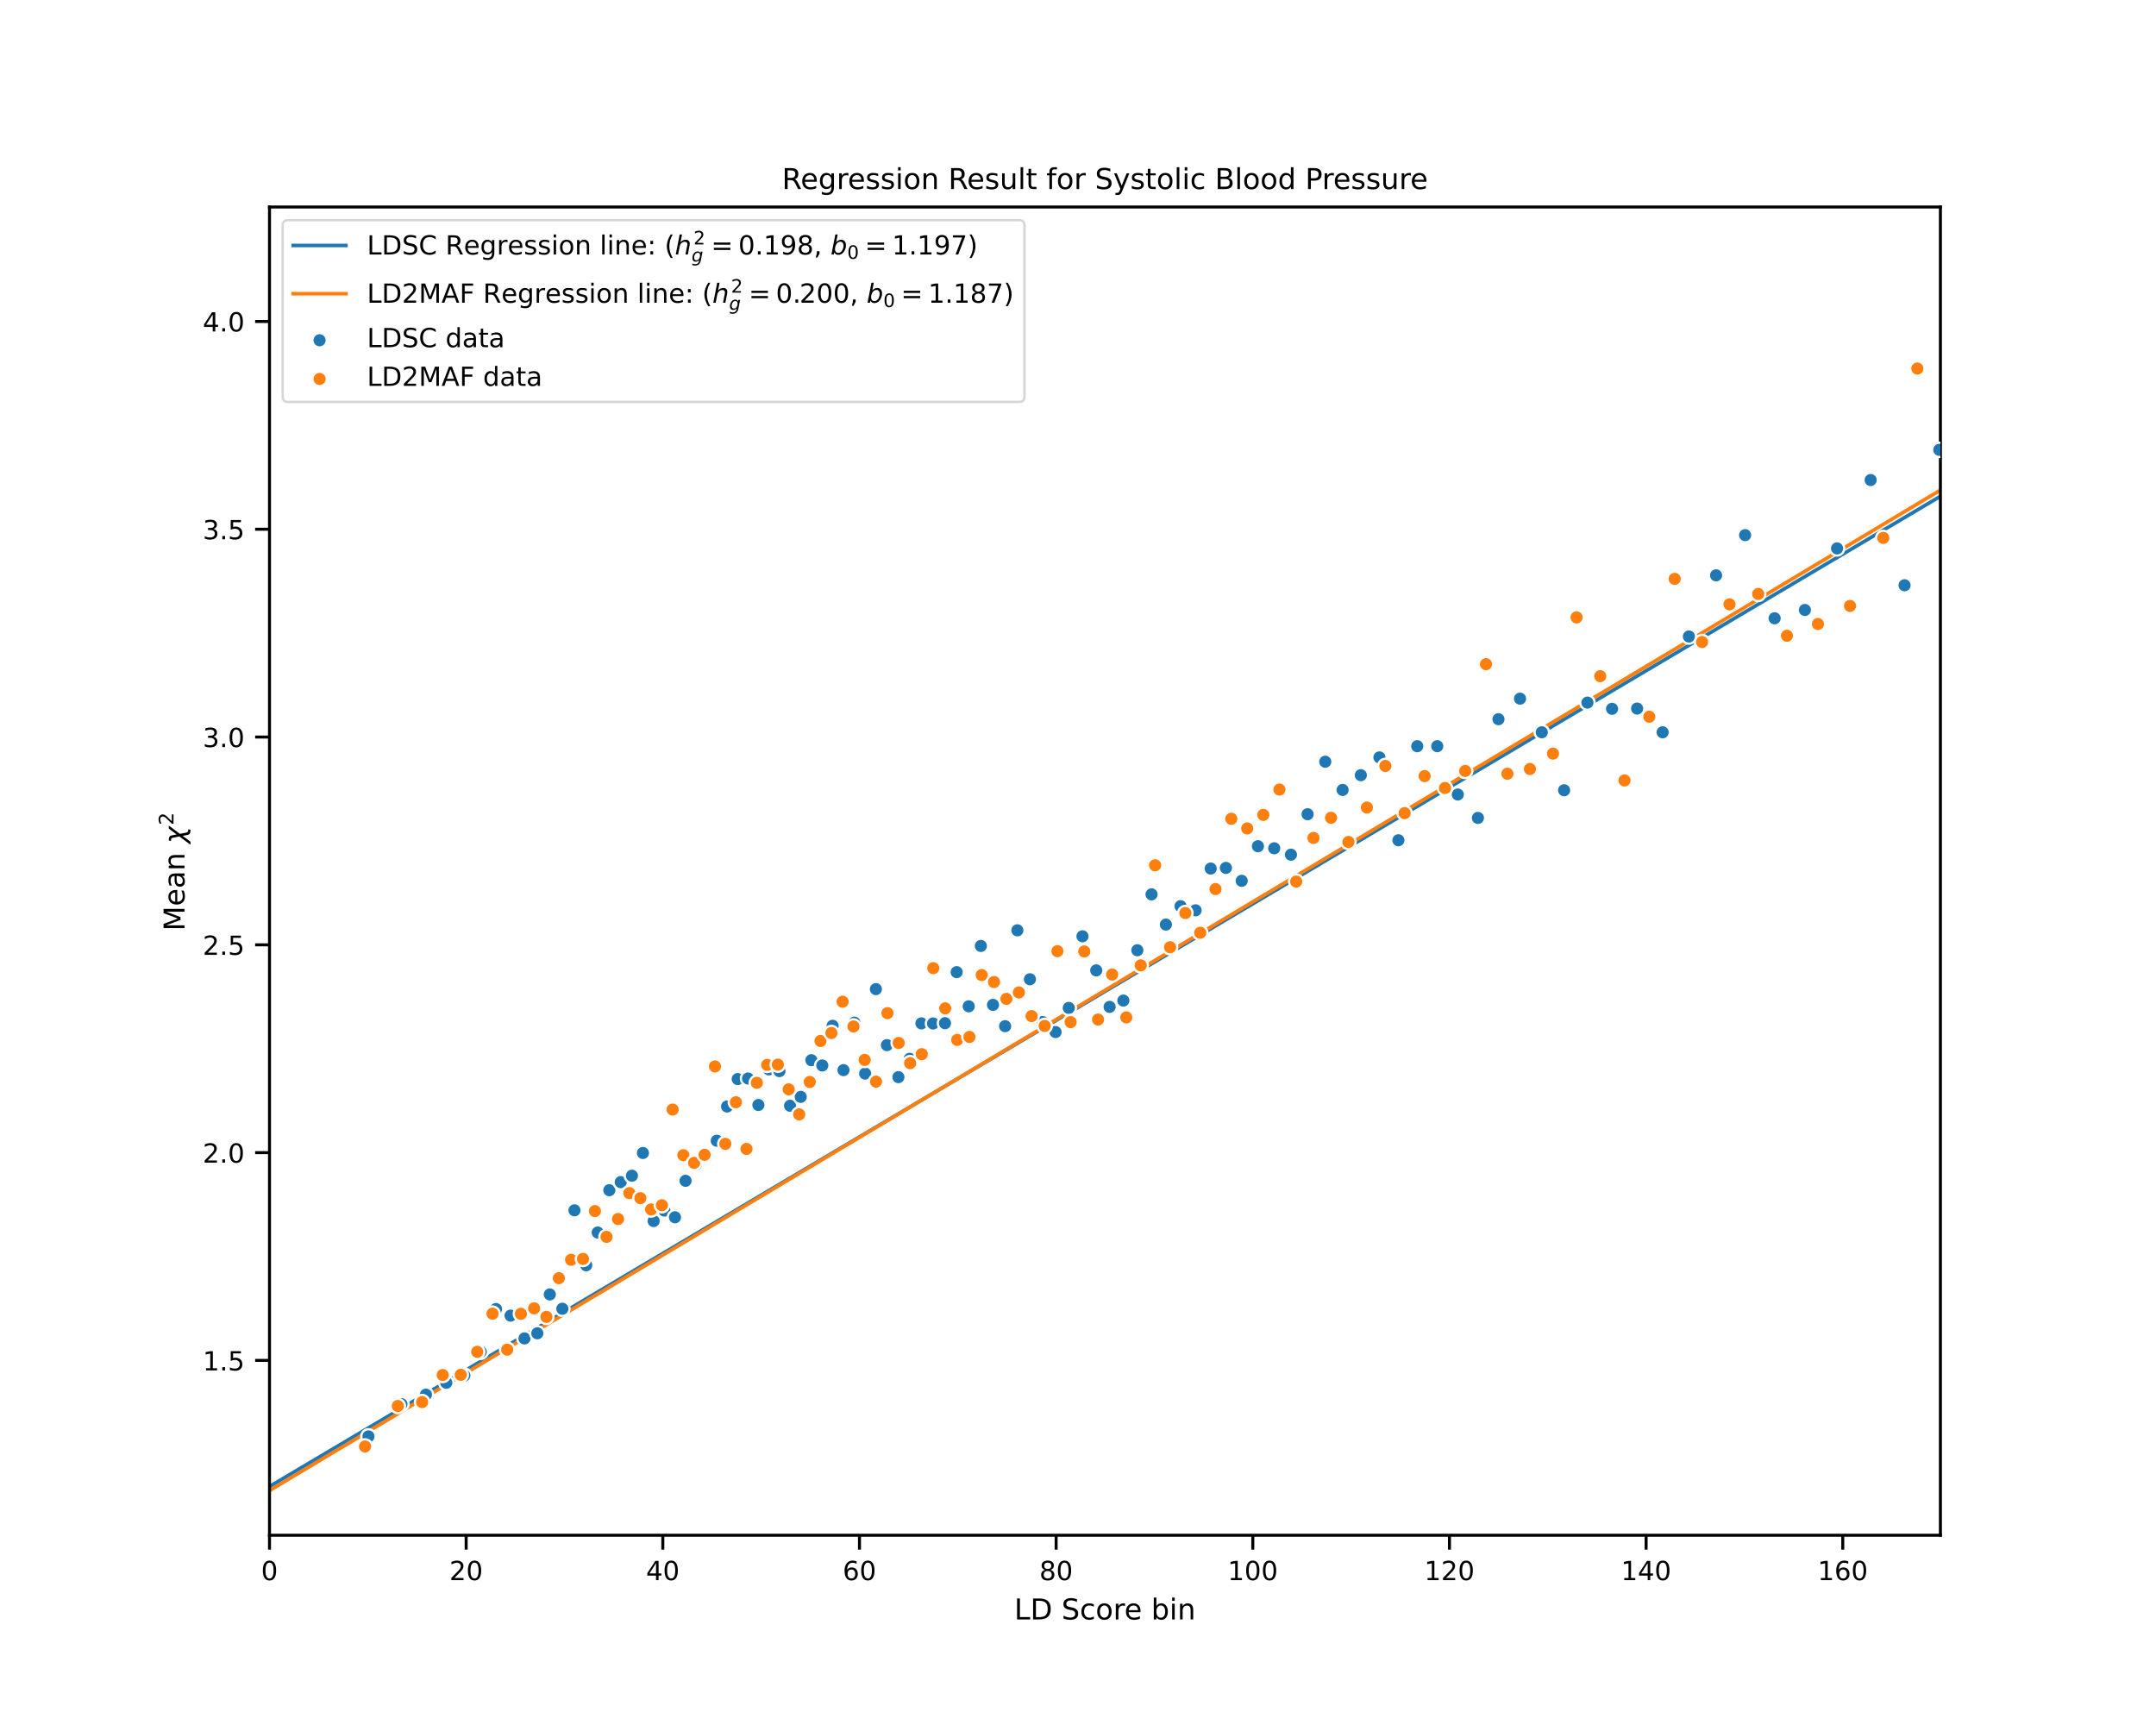 <?xml version="1.0" encoding="utf-8" standalone="no"?>
<!DOCTYPE svg PUBLIC "-//W3C//DTD SVG 1.1//EN"
  "http://www.w3.org/Graphics/SVG/1.1/DTD/svg11.dtd">
<!-- Created with matplotlib (https://matplotlib.org/) -->
<svg height="576pt" version="1.1" viewBox="0 0 720 576" width="720pt" xmlns="http://www.w3.org/2000/svg" xmlns:xlink="http://www.w3.org/1999/xlink">
 <defs>
  <style type="text/css">
*{stroke-linecap:butt;stroke-linejoin:round;}
  </style>
 </defs>
 <g id="figure_1">
  <g id="patch_1">
   <path d="M 0 576 
L 720 576 
L 720 0 
L 0 0 
z
" style="fill:#ffffff;"/>
  </g>
  <g id="axes_1">
   <g id="patch_2">
    <path d="M 90 512.64 
L 648 512.64 
L 648 69.12 
L 90 69.12 
z
" style="fill:#ffffff;"/>
   </g>
   <g id="matplotlib.axis_1">
    <g id="xtick_1">
     <g id="line2d_1">
      <defs>
       <path d="M 0 0 
L 0 4.8 
" id="mc6db3600a5" style="stroke:#000000;"/>
      </defs>
      <g>
       <use style="stroke:#000000;" x="90" xlink:href="#mc6db3600a5" y="512.64"/>
      </g>
     </g>
     <g id="text_1">
      <!-- 0 -->
      <defs>
       <path d="M 31.781 66.406 
Q 24.172 66.406 20.328 58.906 
Q 16.5 51.422 16.5 36.375 
Q 16.5 21.391 20.328 13.891 
Q 24.172 6.391 31.781 6.391 
Q 39.453 6.391 43.281 13.891 
Q 47.125 21.391 47.125 36.375 
Q 47.125 51.422 43.281 58.906 
Q 39.453 66.406 31.781 66.406 
z
M 31.781 74.219 
Q 44.047 74.219 50.516 64.516 
Q 56.984 54.828 56.984 36.375 
Q 56.984 17.969 50.516 8.266 
Q 44.047 -1.422 31.781 -1.422 
Q 19.531 -1.422 13.062 8.266 
Q 6.594 17.969 6.594 36.375 
Q 6.594 54.828 13.062 64.516 
Q 19.531 74.219 31.781 74.219 
z
" id="DejaVuSans-48"/>
      </defs>
      <g transform="translate(87.201 527.627)scale(0.088 -0.088)">
       <use xlink:href="#DejaVuSans-48"/>
      </g>
     </g>
    </g>
    <g id="xtick_2">
     <g id="line2d_2">
      <g>
       <use style="stroke:#000000;" x="155.674" xlink:href="#mc6db3600a5" y="512.64"/>
      </g>
     </g>
     <g id="text_2">
      <!-- 20 -->
      <defs>
       <path d="M 19.188 8.297 
L 53.609 8.297 
L 53.609 0 
L 7.328 0 
L 7.328 8.297 
Q 12.938 14.109 22.625 23.891 
Q 32.328 33.688 34.812 36.531 
Q 39.547 41.844 41.422 45.531 
Q 43.312 49.219 43.312 52.781 
Q 43.312 58.594 39.234 62.25 
Q 35.156 65.922 28.609 65.922 
Q 23.969 65.922 18.812 64.312 
Q 13.672 62.703 7.812 59.422 
L 7.812 69.391 
Q 13.766 71.781 18.938 73 
Q 24.125 74.219 28.422 74.219 
Q 39.75 74.219 46.484 68.547 
Q 53.219 62.891 53.219 53.422 
Q 53.219 48.922 51.531 44.891 
Q 49.859 40.875 45.406 35.406 
Q 44.188 33.984 37.641 27.219 
Q 31.109 20.453 19.188 8.297 
z
" id="DejaVuSans-50"/>
      </defs>
      <g transform="translate(150.075 527.627)scale(0.088 -0.088)">
       <use xlink:href="#DejaVuSans-50"/>
       <use x="63.623" xlink:href="#DejaVuSans-48"/>
      </g>
     </g>
    </g>
    <g id="xtick_3">
     <g id="line2d_3">
      <g>
       <use style="stroke:#000000;" x="221.349" xlink:href="#mc6db3600a5" y="512.64"/>
      </g>
     </g>
     <g id="text_3">
      <!-- 40 -->
      <defs>
       <path d="M 37.797 64.312 
L 12.891 25.391 
L 37.797 25.391 
z
M 35.203 72.906 
L 47.609 72.906 
L 47.609 25.391 
L 58.016 25.391 
L 58.016 17.188 
L 47.609 17.188 
L 47.609 0 
L 37.797 0 
L 37.797 17.188 
L 4.891 17.188 
L 4.891 26.703 
z
" id="DejaVuSans-52"/>
      </defs>
      <g transform="translate(215.75 527.627)scale(0.088 -0.088)">
       <use xlink:href="#DejaVuSans-52"/>
       <use x="63.623" xlink:href="#DejaVuSans-48"/>
      </g>
     </g>
    </g>
    <g id="xtick_4">
     <g id="line2d_4">
      <g>
       <use style="stroke:#000000;" x="287.023" xlink:href="#mc6db3600a5" y="512.64"/>
      </g>
     </g>
     <g id="text_4">
      <!-- 60 -->
      <defs>
       <path d="M 33.016 40.375 
Q 26.375 40.375 22.484 35.828 
Q 18.609 31.297 18.609 23.391 
Q 18.609 15.531 22.484 10.953 
Q 26.375 6.391 33.016 6.391 
Q 39.656 6.391 43.531 10.953 
Q 47.406 15.531 47.406 23.391 
Q 47.406 31.297 43.531 35.828 
Q 39.656 40.375 33.016 40.375 
z
M 52.594 71.297 
L 52.594 62.312 
Q 48.875 64.062 45.094 64.984 
Q 41.312 65.922 37.594 65.922 
Q 27.828 65.922 22.672 59.328 
Q 17.531 52.734 16.797 39.406 
Q 19.672 43.656 24.016 45.922 
Q 28.375 48.188 33.594 48.188 
Q 44.578 48.188 50.953 41.516 
Q 57.328 34.859 57.328 23.391 
Q 57.328 12.156 50.688 5.359 
Q 44.047 -1.422 33.016 -1.422 
Q 20.359 -1.422 13.672 8.266 
Q 6.984 17.969 6.984 36.375 
Q 6.984 53.656 15.188 63.938 
Q 23.391 74.219 37.203 74.219 
Q 40.922 74.219 44.703 73.484 
Q 48.484 72.75 52.594 71.297 
z
" id="DejaVuSans-54"/>
      </defs>
      <g transform="translate(281.424 527.627)scale(0.088 -0.088)">
       <use xlink:href="#DejaVuSans-54"/>
       <use x="63.623" xlink:href="#DejaVuSans-48"/>
      </g>
     </g>
    </g>
    <g id="xtick_5">
     <g id="line2d_5">
      <g>
       <use style="stroke:#000000;" x="352.698" xlink:href="#mc6db3600a5" y="512.64"/>
      </g>
     </g>
     <g id="text_5">
      <!-- 80 -->
      <defs>
       <path d="M 31.781 34.625 
Q 24.75 34.625 20.719 30.859 
Q 16.703 27.094 16.703 20.516 
Q 16.703 13.922 20.719 10.156 
Q 24.75 6.391 31.781 6.391 
Q 38.812 6.391 42.859 10.172 
Q 46.922 13.969 46.922 20.516 
Q 46.922 27.094 42.891 30.859 
Q 38.875 34.625 31.781 34.625 
z
M 21.922 38.812 
Q 15.578 40.375 12.031 44.719 
Q 8.5 49.078 8.5 55.328 
Q 8.5 64.062 14.719 69.141 
Q 20.953 74.219 31.781 74.219 
Q 42.672 74.219 48.875 69.141 
Q 55.078 64.062 55.078 55.328 
Q 55.078 49.078 51.531 44.719 
Q 48 40.375 41.703 38.812 
Q 48.828 37.156 52.797 32.312 
Q 56.781 27.484 56.781 20.516 
Q 56.781 9.906 50.312 4.234 
Q 43.844 -1.422 31.781 -1.422 
Q 19.734 -1.422 13.25 4.234 
Q 6.781 9.906 6.781 20.516 
Q 6.781 27.484 10.781 32.312 
Q 14.797 37.156 21.922 38.812 
z
M 18.312 54.391 
Q 18.312 48.734 21.844 45.562 
Q 25.391 42.391 31.781 42.391 
Q 38.141 42.391 41.719 45.562 
Q 45.312 48.734 45.312 54.391 
Q 45.312 60.062 41.719 63.234 
Q 38.141 66.406 31.781 66.406 
Q 25.391 66.406 21.844 63.234 
Q 18.312 60.062 18.312 54.391 
z
" id="DejaVuSans-56"/>
      </defs>
      <g transform="translate(347.099 527.627)scale(0.088 -0.088)">
       <use xlink:href="#DejaVuSans-56"/>
       <use x="63.623" xlink:href="#DejaVuSans-48"/>
      </g>
     </g>
    </g>
    <g id="xtick_6">
     <g id="line2d_6">
      <g>
       <use style="stroke:#000000;" x="418.372" xlink:href="#mc6db3600a5" y="512.64"/>
      </g>
     </g>
     <g id="text_6">
      <!-- 100 -->
      <defs>
       <path d="M 12.406 8.297 
L 28.516 8.297 
L 28.516 63.922 
L 10.984 60.406 
L 10.984 69.391 
L 28.422 72.906 
L 38.281 72.906 
L 38.281 8.297 
L 54.391 8.297 
L 54.391 0 
L 12.406 0 
z
" id="DejaVuSans-49"/>
      </defs>
      <g transform="translate(409.974 527.627)scale(0.088 -0.088)">
       <use xlink:href="#DejaVuSans-49"/>
       <use x="63.623" xlink:href="#DejaVuSans-48"/>
       <use x="127.246" xlink:href="#DejaVuSans-48"/>
      </g>
     </g>
    </g>
    <g id="xtick_7">
     <g id="line2d_7">
      <g>
       <use style="stroke:#000000;" x="484.047" xlink:href="#mc6db3600a5" y="512.64"/>
      </g>
     </g>
     <g id="text_7">
      <!-- 120 -->
      <g transform="translate(475.648 527.627)scale(0.088 -0.088)">
       <use xlink:href="#DejaVuSans-49"/>
       <use x="63.623" xlink:href="#DejaVuSans-50"/>
       <use x="127.246" xlink:href="#DejaVuSans-48"/>
      </g>
     </g>
    </g>
    <g id="xtick_8">
     <g id="line2d_8">
      <g>
       <use style="stroke:#000000;" x="549.721" xlink:href="#mc6db3600a5" y="512.64"/>
      </g>
     </g>
     <g id="text_8">
      <!-- 140 -->
      <g transform="translate(541.323 527.627)scale(0.088 -0.088)">
       <use xlink:href="#DejaVuSans-49"/>
       <use x="63.623" xlink:href="#DejaVuSans-52"/>
       <use x="127.246" xlink:href="#DejaVuSans-48"/>
      </g>
     </g>
    </g>
    <g id="xtick_9">
     <g id="line2d_9">
      <g>
       <use style="stroke:#000000;" x="615.396" xlink:href="#mc6db3600a5" y="512.64"/>
      </g>
     </g>
     <g id="text_9">
      <!-- 160 -->
      <g transform="translate(606.997 527.627)scale(0.088 -0.088)">
       <use xlink:href="#DejaVuSans-49"/>
       <use x="63.623" xlink:href="#DejaVuSans-54"/>
       <use x="127.246" xlink:href="#DejaVuSans-48"/>
      </g>
     </g>
    </g>
    <g id="text_10">
     <!-- LD Score bin -->
     <defs>
      <path d="M 9.812 72.906 
L 19.672 72.906 
L 19.672 8.297 
L 55.172 8.297 
L 55.172 0 
L 9.812 0 
z
" id="DejaVuSans-76"/>
      <path d="M 19.672 64.797 
L 19.672 8.109 
L 31.594 8.109 
Q 46.688 8.109 53.688 14.938 
Q 60.688 21.781 60.688 36.531 
Q 60.688 51.172 53.688 57.984 
Q 46.688 64.797 31.594 64.797 
z
M 9.812 72.906 
L 30.078 72.906 
Q 51.266 72.906 61.172 64.094 
Q 71.094 55.281 71.094 36.531 
Q 71.094 17.672 61.125 8.828 
Q 51.172 0 30.078 0 
L 9.812 0 
z
" id="DejaVuSans-68"/>
      <path id="DejaVuSans-32"/>
      <path d="M 53.516 70.516 
L 53.516 60.891 
Q 47.906 63.578 42.922 64.891 
Q 37.938 66.219 33.297 66.219 
Q 25.25 66.219 20.875 63.094 
Q 16.5 59.969 16.5 54.203 
Q 16.5 49.359 19.406 46.891 
Q 22.312 44.438 30.422 42.922 
L 36.375 41.703 
Q 47.406 39.594 52.656 34.297 
Q 57.906 29 57.906 20.125 
Q 57.906 9.516 50.797 4.047 
Q 43.703 -1.422 29.984 -1.422 
Q 24.812 -1.422 18.969 -0.25 
Q 13.141 0.922 6.891 3.219 
L 6.891 13.375 
Q 12.891 10.016 18.656 8.297 
Q 24.422 6.594 29.984 6.594 
Q 38.422 6.594 43.016 9.906 
Q 47.609 13.234 47.609 19.391 
Q 47.609 24.75 44.312 27.781 
Q 41.016 30.812 33.5 32.328 
L 27.484 33.5 
Q 16.453 35.688 11.516 40.375 
Q 6.594 45.062 6.594 53.422 
Q 6.594 63.094 13.406 68.656 
Q 20.219 74.219 32.172 74.219 
Q 37.312 74.219 42.625 73.281 
Q 47.953 72.359 53.516 70.516 
z
" id="DejaVuSans-83"/>
      <path d="M 48.781 52.594 
L 48.781 44.188 
Q 44.969 46.297 41.141 47.344 
Q 37.312 48.391 33.406 48.391 
Q 24.656 48.391 19.812 42.844 
Q 14.984 37.312 14.984 27.297 
Q 14.984 17.281 19.812 11.734 
Q 24.656 6.203 33.406 6.203 
Q 37.312 6.203 41.141 7.25 
Q 44.969 8.297 48.781 10.406 
L 48.781 2.094 
Q 45.016 0.344 40.984 -0.531 
Q 36.969 -1.422 32.422 -1.422 
Q 20.062 -1.422 12.781 6.344 
Q 5.516 14.109 5.516 27.297 
Q 5.516 40.672 12.859 48.328 
Q 20.219 56 33.016 56 
Q 37.156 56 41.109 55.141 
Q 45.062 54.297 48.781 52.594 
z
" id="DejaVuSans-99"/>
      <path d="M 30.609 48.391 
Q 23.391 48.391 19.188 42.75 
Q 14.984 37.109 14.984 27.297 
Q 14.984 17.484 19.156 11.844 
Q 23.344 6.203 30.609 6.203 
Q 37.797 6.203 41.984 11.859 
Q 46.188 17.531 46.188 27.297 
Q 46.188 37.016 41.984 42.703 
Q 37.797 48.391 30.609 48.391 
z
M 30.609 56 
Q 42.328 56 49.016 48.375 
Q 55.719 40.766 55.719 27.297 
Q 55.719 13.875 49.016 6.219 
Q 42.328 -1.422 30.609 -1.422 
Q 18.844 -1.422 12.172 6.219 
Q 5.516 13.875 5.516 27.297 
Q 5.516 40.766 12.172 48.375 
Q 18.844 56 30.609 56 
z
" id="DejaVuSans-111"/>
      <path d="M 41.109 46.297 
Q 39.594 47.172 37.812 47.578 
Q 36.031 48 33.891 48 
Q 26.266 48 22.188 43.047 
Q 18.109 38.094 18.109 28.812 
L 18.109 0 
L 9.078 0 
L 9.078 54.688 
L 18.109 54.688 
L 18.109 46.188 
Q 20.953 51.172 25.484 53.578 
Q 30.031 56 36.531 56 
Q 37.453 56 38.578 55.875 
Q 39.703 55.766 41.062 55.516 
z
" id="DejaVuSans-114"/>
      <path d="M 56.203 29.594 
L 56.203 25.203 
L 14.891 25.203 
Q 15.484 15.922 20.484 11.062 
Q 25.484 6.203 34.422 6.203 
Q 39.594 6.203 44.453 7.469 
Q 49.312 8.734 54.109 11.281 
L 54.109 2.781 
Q 49.266 0.734 44.188 -0.344 
Q 39.109 -1.422 33.891 -1.422 
Q 20.797 -1.422 13.156 6.188 
Q 5.516 13.812 5.516 26.812 
Q 5.516 40.234 12.766 48.109 
Q 20.016 56 32.328 56 
Q 43.359 56 49.781 48.891 
Q 56.203 41.797 56.203 29.594 
z
M 47.219 32.234 
Q 47.125 39.594 43.094 43.984 
Q 39.062 48.391 32.422 48.391 
Q 24.906 48.391 20.391 44.141 
Q 15.875 39.891 15.188 32.172 
z
" id="DejaVuSans-101"/>
      <path d="M 48.688 27.297 
Q 48.688 37.203 44.609 42.844 
Q 40.531 48.484 33.406 48.484 
Q 26.266 48.484 22.188 42.844 
Q 18.109 37.203 18.109 27.297 
Q 18.109 17.391 22.188 11.75 
Q 26.266 6.109 33.406 6.109 
Q 40.531 6.109 44.609 11.75 
Q 48.688 17.391 48.688 27.297 
z
M 18.109 46.391 
Q 20.953 51.266 25.266 53.625 
Q 29.594 56 35.594 56 
Q 45.562 56 51.781 48.094 
Q 58.016 40.188 58.016 27.297 
Q 58.016 14.406 51.781 6.484 
Q 45.562 -1.422 35.594 -1.422 
Q 29.594 -1.422 25.266 0.953 
Q 20.953 3.328 18.109 8.203 
L 18.109 0 
L 9.078 0 
L 9.078 75.984 
L 18.109 75.984 
z
" id="DejaVuSans-98"/>
      <path d="M 9.422 54.688 
L 18.406 54.688 
L 18.406 0 
L 9.422 0 
z
M 9.422 75.984 
L 18.406 75.984 
L 18.406 64.594 
L 9.422 64.594 
z
" id="DejaVuSans-105"/>
      <path d="M 54.891 33.016 
L 54.891 0 
L 45.906 0 
L 45.906 32.719 
Q 45.906 40.484 42.875 44.328 
Q 39.844 48.188 33.797 48.188 
Q 26.516 48.188 22.312 43.547 
Q 18.109 38.922 18.109 30.906 
L 18.109 0 
L 9.078 0 
L 9.078 54.688 
L 18.109 54.688 
L 18.109 46.188 
Q 21.344 51.125 25.703 53.562 
Q 30.078 56 35.797 56 
Q 45.219 56 50.047 50.172 
Q 54.891 44.344 54.891 33.016 
z
" id="DejaVuSans-110"/>
     </defs>
     <g transform="translate(338.714 540.751)scale(0.096 -0.096)">
      <use xlink:href="#DejaVuSans-76"/>
      <use x="55.713" xlink:href="#DejaVuSans-68"/>
      <use x="132.715" xlink:href="#DejaVuSans-32"/>
      <use x="164.502" xlink:href="#DejaVuSans-83"/>
      <use x="227.979" xlink:href="#DejaVuSans-99"/>
      <use x="282.959" xlink:href="#DejaVuSans-111"/>
      <use x="344.141" xlink:href="#DejaVuSans-114"/>
      <use x="383.004" xlink:href="#DejaVuSans-101"/>
      <use x="444.527" xlink:href="#DejaVuSans-32"/>
      <use x="476.314" xlink:href="#DejaVuSans-98"/>
      <use x="539.791" xlink:href="#DejaVuSans-105"/>
      <use x="567.574" xlink:href="#DejaVuSans-110"/>
     </g>
    </g>
   </g>
   <g id="matplotlib.axis_2">
    <g id="ytick_1">
     <g id="line2d_10">
      <defs>
       <path d="M 0 0 
L -4.8 0 
" id="m3750d01768" style="stroke:#000000;"/>
      </defs>
      <g>
       <use style="stroke:#000000;" x="90" xlink:href="#m3750d01768" y="454.259"/>
      </g>
     </g>
     <g id="text_11">
      <!-- 1.5 -->
      <defs>
       <path d="M 10.688 12.406 
L 21 12.406 
L 21 0 
L 10.688 0 
z
" id="DejaVuSans-46"/>
       <path d="M 10.797 72.906 
L 49.516 72.906 
L 49.516 64.594 
L 19.828 64.594 
L 19.828 46.734 
Q 21.969 47.469 24.109 47.828 
Q 26.266 48.188 28.422 48.188 
Q 40.625 48.188 47.75 41.5 
Q 54.891 34.812 54.891 23.391 
Q 54.891 11.625 47.562 5.094 
Q 40.234 -1.422 26.906 -1.422 
Q 22.312 -1.422 17.547 -0.641 
Q 12.797 0.141 7.719 1.703 
L 7.719 11.625 
Q 12.109 9.234 16.797 8.062 
Q 21.484 6.891 26.703 6.891 
Q 35.156 6.891 40.078 11.328 
Q 45.016 15.766 45.016 23.391 
Q 45.016 31 40.078 35.438 
Q 35.156 39.891 26.703 39.891 
Q 22.75 39.891 18.812 39.016 
Q 14.891 38.141 10.797 36.281 
z
" id="DejaVuSans-53"/>
      </defs>
      <g transform="translate(67.705 457.602)scale(0.088 -0.088)">
       <use xlink:href="#DejaVuSans-49"/>
       <use x="63.623" xlink:href="#DejaVuSans-46"/>
       <use x="95.41" xlink:href="#DejaVuSans-53"/>
      </g>
     </g>
    </g>
    <g id="ytick_2">
     <g id="line2d_11">
      <g>
       <use style="stroke:#000000;" x="90" xlink:href="#m3750d01768" y="384.875"/>
      </g>
     </g>
     <g id="text_12">
      <!-- 2.0 -->
      <g transform="translate(67.705 388.218)scale(0.088 -0.088)">
       <use xlink:href="#DejaVuSans-50"/>
       <use x="63.623" xlink:href="#DejaVuSans-46"/>
       <use x="95.41" xlink:href="#DejaVuSans-48"/>
      </g>
     </g>
    </g>
    <g id="ytick_3">
     <g id="line2d_12">
      <g>
       <use style="stroke:#000000;" x="90" xlink:href="#m3750d01768" y="315.491"/>
      </g>
     </g>
     <g id="text_13">
      <!-- 2.5 -->
      <g transform="translate(67.705 318.834)scale(0.088 -0.088)">
       <use xlink:href="#DejaVuSans-50"/>
       <use x="63.623" xlink:href="#DejaVuSans-46"/>
       <use x="95.41" xlink:href="#DejaVuSans-53"/>
      </g>
     </g>
    </g>
    <g id="ytick_4">
     <g id="line2d_13">
      <g>
       <use style="stroke:#000000;" x="90" xlink:href="#m3750d01768" y="246.106"/>
      </g>
     </g>
     <g id="text_14">
      <!-- 3.0 -->
      <defs>
       <path d="M 40.578 39.312 
Q 47.656 37.797 51.625 33 
Q 55.609 28.219 55.609 21.188 
Q 55.609 10.406 48.188 4.484 
Q 40.766 -1.422 27.094 -1.422 
Q 22.516 -1.422 17.656 -0.516 
Q 12.797 0.391 7.625 2.203 
L 7.625 11.719 
Q 11.719 9.328 16.594 8.109 
Q 21.484 6.891 26.812 6.891 
Q 36.078 6.891 40.938 10.547 
Q 45.797 14.203 45.797 21.188 
Q 45.797 27.641 41.281 31.266 
Q 36.766 34.906 28.719 34.906 
L 20.219 34.906 
L 20.219 43.016 
L 29.109 43.016 
Q 36.375 43.016 40.234 45.922 
Q 44.094 48.828 44.094 54.297 
Q 44.094 59.906 40.109 62.906 
Q 36.141 65.922 28.719 65.922 
Q 24.656 65.922 20.016 65.031 
Q 15.375 64.156 9.812 62.312 
L 9.812 71.094 
Q 15.438 72.656 20.344 73.438 
Q 25.25 74.219 29.594 74.219 
Q 40.828 74.219 47.359 69.109 
Q 53.906 64.016 53.906 55.328 
Q 53.906 49.266 50.438 45.094 
Q 46.969 40.922 40.578 39.312 
z
" id="DejaVuSans-51"/>
      </defs>
      <g transform="translate(67.705 249.45)scale(0.088 -0.088)">
       <use xlink:href="#DejaVuSans-51"/>
       <use x="63.623" xlink:href="#DejaVuSans-46"/>
       <use x="95.41" xlink:href="#DejaVuSans-48"/>
      </g>
     </g>
    </g>
    <g id="ytick_5">
     <g id="line2d_14">
      <g>
       <use style="stroke:#000000;" x="90" xlink:href="#m3750d01768" y="176.722"/>
      </g>
     </g>
     <g id="text_15">
      <!-- 3.5 -->
      <g transform="translate(67.705 180.065)scale(0.088 -0.088)">
       <use xlink:href="#DejaVuSans-51"/>
       <use x="63.623" xlink:href="#DejaVuSans-46"/>
       <use x="95.41" xlink:href="#DejaVuSans-53"/>
      </g>
     </g>
    </g>
    <g id="ytick_6">
     <g id="line2d_15">
      <g>
       <use style="stroke:#000000;" x="90" xlink:href="#m3750d01768" y="107.338"/>
      </g>
     </g>
     <g id="text_16">
      <!-- 4.0 -->
      <g transform="translate(67.705 110.681)scale(0.088 -0.088)">
       <use xlink:href="#DejaVuSans-52"/>
       <use x="63.623" xlink:href="#DejaVuSans-46"/>
       <use x="95.41" xlink:href="#DejaVuSans-48"/>
      </g>
     </g>
    </g>
    <g id="text_17">
     <!-- Mean $\chi^2$ -->
     <defs>
      <path d="M 9.812 72.906 
L 24.516 72.906 
L 43.109 23.297 
L 61.812 72.906 
L 76.516 72.906 
L 76.516 0 
L 66.891 0 
L 66.891 64.016 
L 48.094 14.016 
L 38.188 14.016 
L 19.391 64.016 
L 19.391 0 
L 9.812 0 
z
" id="DejaVuSans-77"/>
      <path d="M 34.281 27.484 
Q 23.391 27.484 19.188 25 
Q 14.984 22.516 14.984 16.5 
Q 14.984 11.719 18.141 8.906 
Q 21.297 6.109 26.703 6.109 
Q 34.188 6.109 38.703 11.406 
Q 43.219 16.703 43.219 25.484 
L 43.219 27.484 
z
M 52.203 31.203 
L 52.203 0 
L 43.219 0 
L 43.219 8.297 
Q 40.141 3.328 35.547 0.953 
Q 30.953 -1.422 24.312 -1.422 
Q 15.922 -1.422 10.953 3.297 
Q 6 8.016 6 15.922 
Q 6 25.141 12.172 29.828 
Q 18.359 34.516 30.609 34.516 
L 43.219 34.516 
L 43.219 35.406 
Q 43.219 41.609 39.141 45 
Q 35.062 48.391 27.688 48.391 
Q 23 48.391 18.547 47.266 
Q 14.109 46.141 10.016 43.891 
L 10.016 52.203 
Q 14.938 54.109 19.578 55.047 
Q 24.219 56 28.609 56 
Q 40.484 56 46.344 49.844 
Q 52.203 43.703 52.203 31.203 
z
" id="DejaVuSans-97"/>
      <path d="M 30.031 -12.203 
L 26.422 6.5 
L 6.156 -20.844 
L -4.438 -20.844 
L 24.266 17.828 
L 19.828 40.828 
Q 18.656 46.969 11.141 46.969 
L 8.734 46.969 
L 10.203 54.688 
L 13.625 54.594 
Q 26.172 54.25 27.734 46.094 
L 31.344 27.391 
L 51.609 54.734 
L 62.203 54.734 
L 33.5 16.062 
L 37.938 -6.938 
Q 39.109 -13.094 46.625 -13.094 
L 49.031 -13.094 
L 47.562 -20.797 
L 44.141 -20.703 
Q 31.594 -20.359 30.031 -12.203 
z
" id="DejaVuSans-Oblique-967"/>
     </defs>
     <g transform="translate(61.689 310.848)rotate(-90)scale(0.096 -0.096)">
      <use transform="translate(0 0.766)" xlink:href="#DejaVuSans-77"/>
      <use transform="translate(86.279 0.766)" xlink:href="#DejaVuSans-101"/>
      <use transform="translate(147.803 0.766)" xlink:href="#DejaVuSans-97"/>
      <use transform="translate(209.082 0.766)" xlink:href="#DejaVuSans-110"/>
      <use transform="translate(272.461 0.766)" xlink:href="#DejaVuSans-32"/>
      <use transform="translate(304.248 0.766)" xlink:href="#DejaVuSans-Oblique-967"/>
      <use transform="translate(367.9 39.047)scale(0.7)" xlink:href="#DejaVuSans-50"/>
     </g>
    </g>
   </g>
   <g id="line2d_16">
    <path clip-path="url(#p623ac39e5a)" d="M 90 496.369 
L 647.642 165.933 
L 647.642 165.933 
" style="fill:none;stroke:#1f77b4;stroke-linecap:square;stroke-width:1.2;"/>
   </g>
   <g id="line2d_17">
    <path clip-path="url(#p623ac39e5a)" d="M 90 497.71 
L 652.189 161.158 
L 652.189 161.158 
" style="fill:none;stroke:#ff7f0e;stroke-linecap:square;stroke-width:1.2;"/>
   </g>
   <g id="patch_3">
    <path d="M 90 512.64 
L 90 69.12 
" style="fill:none;stroke:#000000;stroke-linecap:square;stroke-linejoin:miter;"/>
   </g>
   <g id="patch_4">
    <path d="M 648 512.64 
L 648 69.12 
" style="fill:none;stroke:#000000;stroke-linecap:square;stroke-linejoin:miter;"/>
   </g>
   <g id="patch_5">
    <path d="M 90 512.64 
L 648 512.64 
" style="fill:none;stroke:#000000;stroke-linecap:square;stroke-linejoin:miter;"/>
   </g>
   <g id="patch_6">
    <path d="M 90 69.12 
L 648 69.12 
" style="fill:none;stroke:#000000;stroke-linecap:square;stroke-linejoin:miter;"/>
   </g>
   <g id="text_18">
    <!-- Regression Result for Systolic Blood Pressure -->
    <defs>
     <path d="M 44.391 34.188 
Q 47.562 33.109 50.562 29.594 
Q 53.562 26.078 56.594 19.922 
L 66.609 0 
L 56 0 
L 46.688 18.703 
Q 43.062 26.031 39.672 28.422 
Q 36.281 30.812 30.422 30.812 
L 19.672 30.812 
L 19.672 0 
L 9.812 0 
L 9.812 72.906 
L 32.078 72.906 
Q 44.578 72.906 50.734 67.672 
Q 56.891 62.453 56.891 51.906 
Q 56.891 45.016 53.688 40.469 
Q 50.484 35.938 44.391 34.188 
z
M 19.672 64.797 
L 19.672 38.922 
L 32.078 38.922 
Q 39.203 38.922 42.844 42.219 
Q 46.484 45.516 46.484 51.906 
Q 46.484 58.297 42.844 61.547 
Q 39.203 64.797 32.078 64.797 
z
" id="DejaVuSans-82"/>
     <path d="M 45.406 27.984 
Q 45.406 37.75 41.375 43.109 
Q 37.359 48.484 30.078 48.484 
Q 22.859 48.484 18.828 43.109 
Q 14.797 37.75 14.797 27.984 
Q 14.797 18.266 18.828 12.891 
Q 22.859 7.516 30.078 7.516 
Q 37.359 7.516 41.375 12.891 
Q 45.406 18.266 45.406 27.984 
z
M 54.391 6.781 
Q 54.391 -7.172 48.188 -13.984 
Q 42 -20.797 29.203 -20.797 
Q 24.469 -20.797 20.266 -20.094 
Q 16.062 -19.391 12.109 -17.922 
L 12.109 -9.188 
Q 16.062 -11.328 19.922 -12.344 
Q 23.781 -13.375 27.781 -13.375 
Q 36.625 -13.375 41.016 -8.766 
Q 45.406 -4.156 45.406 5.172 
L 45.406 9.625 
Q 42.625 4.781 38.281 2.391 
Q 33.938 0 27.875 0 
Q 17.828 0 11.672 7.656 
Q 5.516 15.328 5.516 27.984 
Q 5.516 40.672 11.672 48.328 
Q 17.828 56 27.875 56 
Q 33.938 56 38.281 53.609 
Q 42.625 51.219 45.406 46.391 
L 45.406 54.688 
L 54.391 54.688 
z
" id="DejaVuSans-103"/>
     <path d="M 44.281 53.078 
L 44.281 44.578 
Q 40.484 46.531 36.375 47.5 
Q 32.281 48.484 27.875 48.484 
Q 21.188 48.484 17.844 46.438 
Q 14.5 44.391 14.5 40.281 
Q 14.5 37.156 16.891 35.375 
Q 19.281 33.594 26.516 31.984 
L 29.594 31.297 
Q 39.156 29.25 43.188 25.516 
Q 47.219 21.781 47.219 15.094 
Q 47.219 7.469 41.188 3.016 
Q 35.156 -1.422 24.609 -1.422 
Q 20.219 -1.422 15.453 -0.562 
Q 10.688 0.297 5.422 2 
L 5.422 11.281 
Q 10.406 8.688 15.234 7.391 
Q 20.062 6.109 24.812 6.109 
Q 31.156 6.109 34.562 8.281 
Q 37.984 10.453 37.984 14.406 
Q 37.984 18.062 35.516 20.016 
Q 33.062 21.969 24.703 23.781 
L 21.578 24.516 
Q 13.234 26.266 9.516 29.906 
Q 5.812 33.547 5.812 39.891 
Q 5.812 47.609 11.281 51.797 
Q 16.75 56 26.812 56 
Q 31.781 56 36.172 55.266 
Q 40.578 54.547 44.281 53.078 
z
" id="DejaVuSans-115"/>
     <path d="M 8.5 21.578 
L 8.5 54.688 
L 17.484 54.688 
L 17.484 21.922 
Q 17.484 14.156 20.5 10.266 
Q 23.531 6.391 29.594 6.391 
Q 36.859 6.391 41.078 11.031 
Q 45.312 15.672 45.312 23.688 
L 45.312 54.688 
L 54.297 54.688 
L 54.297 0 
L 45.312 0 
L 45.312 8.406 
Q 42.047 3.422 37.719 1 
Q 33.406 -1.422 27.688 -1.422 
Q 18.266 -1.422 13.375 4.438 
Q 8.5 10.297 8.5 21.578 
z
M 31.109 56 
z
" id="DejaVuSans-117"/>
     <path d="M 9.422 75.984 
L 18.406 75.984 
L 18.406 0 
L 9.422 0 
z
" id="DejaVuSans-108"/>
     <path d="M 18.312 70.219 
L 18.312 54.688 
L 36.812 54.688 
L 36.812 47.703 
L 18.312 47.703 
L 18.312 18.016 
Q 18.312 11.328 20.141 9.422 
Q 21.969 7.516 27.594 7.516 
L 36.812 7.516 
L 36.812 0 
L 27.594 0 
Q 17.188 0 13.234 3.875 
Q 9.281 7.766 9.281 18.016 
L 9.281 47.703 
L 2.688 47.703 
L 2.688 54.688 
L 9.281 54.688 
L 9.281 70.219 
z
" id="DejaVuSans-116"/>
     <path d="M 37.109 75.984 
L 37.109 68.5 
L 28.516 68.5 
Q 23.688 68.5 21.797 66.547 
Q 19.922 64.594 19.922 59.516 
L 19.922 54.688 
L 34.719 54.688 
L 34.719 47.703 
L 19.922 47.703 
L 19.922 0 
L 10.891 0 
L 10.891 47.703 
L 2.297 47.703 
L 2.297 54.688 
L 10.891 54.688 
L 10.891 58.5 
Q 10.891 67.625 15.141 71.797 
Q 19.391 75.984 28.609 75.984 
z
" id="DejaVuSans-102"/>
     <path d="M 32.172 -5.078 
Q 28.375 -14.844 24.75 -17.812 
Q 21.141 -20.797 15.094 -20.797 
L 7.906 -20.797 
L 7.906 -13.281 
L 13.188 -13.281 
Q 16.891 -13.281 18.938 -11.516 
Q 21 -9.766 23.484 -3.219 
L 25.094 0.875 
L 2.984 54.688 
L 12.5 54.688 
L 29.594 11.922 
L 46.688 54.688 
L 56.203 54.688 
z
" id="DejaVuSans-121"/>
     <path d="M 19.672 34.812 
L 19.672 8.109 
L 35.5 8.109 
Q 43.453 8.109 47.281 11.406 
Q 51.125 14.703 51.125 21.484 
Q 51.125 28.328 47.281 31.562 
Q 43.453 34.812 35.5 34.812 
z
M 19.672 64.797 
L 19.672 42.828 
L 34.281 42.828 
Q 41.5 42.828 45.031 45.531 
Q 48.578 48.25 48.578 53.812 
Q 48.578 59.328 45.031 62.062 
Q 41.5 64.797 34.281 64.797 
z
M 9.812 72.906 
L 35.016 72.906 
Q 46.297 72.906 52.391 68.219 
Q 58.5 63.531 58.5 54.891 
Q 58.5 48.188 55.375 44.234 
Q 52.25 40.281 46.188 39.312 
Q 53.469 37.75 57.5 32.781 
Q 61.531 27.828 61.531 20.406 
Q 61.531 10.641 54.891 5.312 
Q 48.25 0 35.984 0 
L 9.812 0 
z
" id="DejaVuSans-66"/>
     <path d="M 45.406 46.391 
L 45.406 75.984 
L 54.391 75.984 
L 54.391 0 
L 45.406 0 
L 45.406 8.203 
Q 42.578 3.328 38.25 0.953 
Q 33.938 -1.422 27.875 -1.422 
Q 17.969 -1.422 11.734 6.484 
Q 5.516 14.406 5.516 27.297 
Q 5.516 40.188 11.734 48.094 
Q 17.969 56 27.875 56 
Q 33.938 56 38.25 53.625 
Q 42.578 51.266 45.406 46.391 
z
M 14.797 27.297 
Q 14.797 17.391 18.875 11.75 
Q 22.953 6.109 30.078 6.109 
Q 37.203 6.109 41.297 11.75 
Q 45.406 17.391 45.406 27.297 
Q 45.406 37.203 41.297 42.844 
Q 37.203 48.484 30.078 48.484 
Q 22.953 48.484 18.875 42.844 
Q 14.797 37.203 14.797 27.297 
z
" id="DejaVuSans-100"/>
     <path d="M 19.672 64.797 
L 19.672 37.406 
L 32.078 37.406 
Q 38.969 37.406 42.719 40.969 
Q 46.484 44.531 46.484 51.125 
Q 46.484 57.672 42.719 61.234 
Q 38.969 64.797 32.078 64.797 
z
M 9.812 72.906 
L 32.078 72.906 
Q 44.344 72.906 50.609 67.359 
Q 56.891 61.812 56.891 51.125 
Q 56.891 40.328 50.609 34.812 
Q 44.344 29.297 32.078 29.297 
L 19.672 29.297 
L 19.672 0 
L 9.812 0 
z
" id="DejaVuSans-80"/>
    </defs>
    <g transform="translate(261.137 63.12)scale(0.096 -0.096)">
     <use xlink:href="#DejaVuSans-82"/>
     <use x="64.982" xlink:href="#DejaVuSans-101"/>
     <use x="126.506" xlink:href="#DejaVuSans-103"/>
     <use x="189.982" xlink:href="#DejaVuSans-114"/>
     <use x="228.846" xlink:href="#DejaVuSans-101"/>
     <use x="290.369" xlink:href="#DejaVuSans-115"/>
     <use x="342.469" xlink:href="#DejaVuSans-115"/>
     <use x="394.568" xlink:href="#DejaVuSans-105"/>
     <use x="422.352" xlink:href="#DejaVuSans-111"/>
     <use x="483.533" xlink:href="#DejaVuSans-110"/>
     <use x="546.912" xlink:href="#DejaVuSans-32"/>
     <use x="578.699" xlink:href="#DejaVuSans-82"/>
     <use x="643.682" xlink:href="#DejaVuSans-101"/>
     <use x="705.205" xlink:href="#DejaVuSans-115"/>
     <use x="757.305" xlink:href="#DejaVuSans-117"/>
     <use x="820.684" xlink:href="#DejaVuSans-108"/>
     <use x="848.467" xlink:href="#DejaVuSans-116"/>
     <use x="887.676" xlink:href="#DejaVuSans-32"/>
     <use x="919.463" xlink:href="#DejaVuSans-102"/>
     <use x="954.668" xlink:href="#DejaVuSans-111"/>
     <use x="1015.85" xlink:href="#DejaVuSans-114"/>
     <use x="1056.963" xlink:href="#DejaVuSans-32"/>
     <use x="1088.75" xlink:href="#DejaVuSans-83"/>
     <use x="1152.227" xlink:href="#DejaVuSans-121"/>
     <use x="1211.406" xlink:href="#DejaVuSans-115"/>
     <use x="1263.506" xlink:href="#DejaVuSans-116"/>
     <use x="1302.715" xlink:href="#DejaVuSans-111"/>
     <use x="1363.896" xlink:href="#DejaVuSans-108"/>
     <use x="1391.68" xlink:href="#DejaVuSans-105"/>
     <use x="1419.463" xlink:href="#DejaVuSans-99"/>
     <use x="1474.443" xlink:href="#DejaVuSans-32"/>
     <use x="1506.23" xlink:href="#DejaVuSans-66"/>
     <use x="1574.834" xlink:href="#DejaVuSans-108"/>
     <use x="1602.617" xlink:href="#DejaVuSans-111"/>
     <use x="1663.799" xlink:href="#DejaVuSans-111"/>
     <use x="1724.98" xlink:href="#DejaVuSans-100"/>
     <use x="1788.457" xlink:href="#DejaVuSans-32"/>
     <use x="1820.244" xlink:href="#DejaVuSans-80"/>
     <use x="1878.797" xlink:href="#DejaVuSans-114"/>
     <use x="1917.66" xlink:href="#DejaVuSans-101"/>
     <use x="1979.184" xlink:href="#DejaVuSans-115"/>
     <use x="2031.283" xlink:href="#DejaVuSans-115"/>
     <use x="2083.383" xlink:href="#DejaVuSans-117"/>
     <use x="2146.762" xlink:href="#DejaVuSans-114"/>
     <use x="2185.625" xlink:href="#DejaVuSans-101"/>
    </g>
   </g>
   <g id="legend_1">
    <g id="patch_7">
     <path d="M 96.16 134.202 
L 340.36 134.202 
Q 342.12 134.202 342.12 132.441 
L 342.12 75.28 
Q 342.12 73.52 340.36 73.52 
L 96.16 73.52 
Q 94.4 73.52 94.4 75.28 
L 94.4 132.441 
Q 94.4 134.202 96.16 134.202 
z
" style="fill:#ffffff;opacity:0.8;stroke:#cccccc;stroke-linejoin:miter;stroke-width:0.8;"/>
    </g>
    <g id="line2d_18">
     <path d="M 97.92 81.968 
L 115.52 81.968 
" style="fill:none;stroke:#1f77b4;stroke-linecap:square;stroke-width:1.2;"/>
    </g>
    <g id="line2d_19"/>
    <g id="text_19">
     <!-- LDSC Regression line: ($h_g^2=$0.198, $b_0=$1.197) -->
     <defs>
      <path d="M 64.406 67.281 
L 64.406 56.891 
Q 59.422 61.531 53.781 63.812 
Q 48.141 66.109 41.797 66.109 
Q 29.297 66.109 22.656 58.469 
Q 16.016 50.828 16.016 36.375 
Q 16.016 21.969 22.656 14.328 
Q 29.297 6.688 41.797 6.688 
Q 48.141 6.688 53.781 8.984 
Q 59.422 11.281 64.406 15.922 
L 64.406 5.609 
Q 59.234 2.094 53.438 0.328 
Q 47.656 -1.422 41.219 -1.422 
Q 24.656 -1.422 15.125 8.703 
Q 5.609 18.844 5.609 36.375 
Q 5.609 53.953 15.125 64.078 
Q 24.656 74.219 41.219 74.219 
Q 47.75 74.219 53.531 72.484 
Q 59.328 70.75 64.406 67.281 
z
" id="DejaVuSans-67"/>
      <path d="M 11.719 12.406 
L 22.016 12.406 
L 22.016 0 
L 11.719 0 
z
M 11.719 51.703 
L 22.016 51.703 
L 22.016 39.312 
L 11.719 39.312 
z
" id="DejaVuSans-58"/>
      <path d="M 31 75.875 
Q 24.469 64.656 21.281 53.656 
Q 18.109 42.672 18.109 31.391 
Q 18.109 20.125 21.312 9.062 
Q 24.516 -2 31 -13.188 
L 23.188 -13.188 
Q 15.875 -1.703 12.234 9.375 
Q 8.594 20.453 8.594 31.391 
Q 8.594 42.281 12.203 53.312 
Q 15.828 64.359 23.188 75.875 
z
" id="DejaVuSans-40"/>
      <path d="M 55.719 33.016 
L 49.312 0 
L 40.281 0 
L 46.688 32.672 
Q 47.125 34.969 47.359 36.719 
Q 47.609 38.484 47.609 39.5 
Q 47.609 43.609 45.016 45.891 
Q 42.438 48.188 37.797 48.188 
Q 30.562 48.188 25.266 43.297 
Q 19.969 38.422 18.406 30.328 
L 12.5 0 
L 3.516 0 
L 18.312 75.984 
L 27.297 75.984 
L 21.484 46.094 
Q 24.906 50.688 30.219 53.344 
Q 35.547 56 41.406 56 
Q 48.641 56 52.609 52.094 
Q 56.594 48.188 56.594 41.109 
Q 56.594 39.359 56.375 37.359 
Q 56.156 35.359 55.719 33.016 
z
" id="DejaVuSans-Oblique-104"/>
      <path d="M 59.625 54.688 
L 50.297 6.781 
Q 47.609 -7.125 40.016 -13.953 
Q 32.422 -20.797 19.578 -20.797 
Q 14.844 -20.797 10.781 -20.094 
Q 6.734 -19.391 3.219 -17.922 
L 4.891 -9.188 
Q 8.203 -11.328 11.906 -12.344 
Q 15.625 -13.375 19.828 -13.375 
Q 28.375 -13.375 33.859 -8.703 
Q 39.359 -4.047 41.109 4.688 
L 41.891 8.797 
Q 38.141 4.5 33.156 2.25 
Q 28.172 0 22.406 0 
Q 14.109 0 9.344 5.484 
Q 4.594 10.984 4.594 20.609 
Q 4.594 28.172 7.469 35.422 
Q 10.359 42.672 15.578 48.297 
Q 19.047 52 23.656 54 
Q 28.266 56 33.297 56 
Q 38.812 56 42.906 53.438 
Q 47.016 50.875 49.031 46.188 
L 50.594 54.688 
z
M 46.094 34.625 
Q 46.094 41.266 42.969 44.875 
Q 39.844 48.484 34.078 48.484 
Q 30.516 48.484 27.297 47.062 
Q 24.078 45.656 21.781 43.109 
Q 18.062 38.922 15.984 33.234 
Q 13.922 27.547 13.922 21.484 
Q 13.922 14.75 17.062 11.125 
Q 20.219 7.516 26.125 7.516 
Q 34.672 7.516 40.375 15.25 
Q 46.094 23 46.094 34.625 
z
" id="DejaVuSans-Oblique-103"/>
      <path d="M 10.594 45.406 
L 73.188 45.406 
L 73.188 37.203 
L 10.594 37.203 
z
M 10.594 25.484 
L 73.188 25.484 
L 73.188 17.188 
L 10.594 17.188 
z
" id="DejaVuSans-61"/>
      <path d="M 10.984 1.516 
L 10.984 10.5 
Q 14.703 8.734 18.5 7.812 
Q 22.312 6.891 25.984 6.891 
Q 35.75 6.891 40.891 13.453 
Q 46.047 20.016 46.781 33.406 
Q 43.953 29.203 39.594 26.953 
Q 35.25 24.703 29.984 24.703 
Q 19.047 24.703 12.672 31.312 
Q 6.297 37.938 6.297 49.422 
Q 6.297 60.641 12.938 67.422 
Q 19.578 74.219 30.609 74.219 
Q 43.266 74.219 49.922 64.516 
Q 56.594 54.828 56.594 36.375 
Q 56.594 19.141 48.406 8.859 
Q 40.234 -1.422 26.422 -1.422 
Q 22.703 -1.422 18.891 -0.688 
Q 15.094 0.047 10.984 1.516 
z
M 30.609 32.422 
Q 37.25 32.422 41.125 36.953 
Q 45.016 41.5 45.016 49.422 
Q 45.016 57.281 41.125 61.844 
Q 37.25 66.406 30.609 66.406 
Q 23.969 66.406 20.094 61.844 
Q 16.219 57.281 16.219 49.422 
Q 16.219 41.5 20.094 36.953 
Q 23.969 32.422 30.609 32.422 
z
" id="DejaVuSans-57"/>
      <path d="M 11.719 12.406 
L 22.016 12.406 
L 22.016 4 
L 14.016 -11.625 
L 7.719 -11.625 
L 11.719 4 
z
" id="DejaVuSans-44"/>
      <path d="M 49.516 33.406 
Q 49.516 40.484 46.266 44.484 
Q 43.016 48.484 37.312 48.484 
Q 33.156 48.484 29.516 46.453 
Q 25.875 44.438 23.188 40.578 
Q 20.359 36.531 18.719 31.172 
Q 17.094 25.828 17.094 20.516 
Q 17.094 13.766 20.281 9.938 
Q 23.484 6.109 29.109 6.109 
Q 33.344 6.109 36.953 8.078 
Q 40.578 10.062 43.312 13.922 
Q 46.094 17.922 47.797 23.234 
Q 49.516 28.562 49.516 33.406 
z
M 21.578 46.391 
Q 24.906 50.875 29.906 53.438 
Q 34.906 56 40.375 56 
Q 48.781 56 53.734 50.328 
Q 58.688 44.672 58.688 35.016 
Q 58.688 27.094 55.781 19.672 
Q 52.875 12.25 47.516 6.5 
Q 44 2.688 39.406 0.625 
Q 34.812 -1.422 29.781 -1.422 
Q 24.469 -1.422 20.562 1.016 
Q 16.656 3.469 14.203 8.297 
L 12.594 0 
L 3.609 0 
L 18.406 75.984 
L 27.391 75.984 
z
" id="DejaVuSans-Oblique-98"/>
      <path d="M 8.203 72.906 
L 55.078 72.906 
L 55.078 68.703 
L 28.609 0 
L 18.312 0 
L 43.219 64.594 
L 8.203 64.594 
z
" id="DejaVuSans-55"/>
      <path d="M 8.016 75.875 
L 15.828 75.875 
Q 23.141 64.359 26.781 53.312 
Q 30.422 42.281 30.422 31.391 
Q 30.422 20.453 26.781 9.375 
Q 23.141 -1.703 15.828 -13.188 
L 8.016 -13.188 
Q 14.5 -2 17.703 9.062 
Q 20.906 20.125 20.906 31.391 
Q 20.906 42.672 17.703 53.656 
Q 14.5 64.656 8.016 75.875 
z
" id="DejaVuSans-41"/>
     </defs>
     <g transform="translate(122.56 85.048)scale(0.088 -0.088)">
      <use transform="translate(0 0.766)" xlink:href="#DejaVuSans-76"/>
      <use transform="translate(55.713 0.766)" xlink:href="#DejaVuSans-68"/>
      <use transform="translate(132.715 0.766)" xlink:href="#DejaVuSans-83"/>
      <use transform="translate(196.191 0.766)" xlink:href="#DejaVuSans-67"/>
      <use transform="translate(266.016 0.766)" xlink:href="#DejaVuSans-32"/>
      <use transform="translate(297.803 0.766)" xlink:href="#DejaVuSans-82"/>
      <use transform="translate(367.285 0.766)" xlink:href="#DejaVuSans-101"/>
      <use transform="translate(428.809 0.766)" xlink:href="#DejaVuSans-103"/>
      <use transform="translate(492.285 0.766)" xlink:href="#DejaVuSans-114"/>
      <use transform="translate(533.398 0.766)" xlink:href="#DejaVuSans-101"/>
      <use transform="translate(594.922 0.766)" xlink:href="#DejaVuSans-115"/>
      <use transform="translate(647.021 0.766)" xlink:href="#DejaVuSans-115"/>
      <use transform="translate(699.121 0.766)" xlink:href="#DejaVuSans-105"/>
      <use transform="translate(726.904 0.766)" xlink:href="#DejaVuSans-111"/>
      <use transform="translate(788.086 0.766)" xlink:href="#DejaVuSans-110"/>
      <use transform="translate(851.465 0.766)" xlink:href="#DejaVuSans-32"/>
      <use transform="translate(883.252 0.766)" xlink:href="#DejaVuSans-108"/>
      <use transform="translate(911.035 0.766)" xlink:href="#DejaVuSans-105"/>
      <use transform="translate(938.818 0.766)" xlink:href="#DejaVuSans-110"/>
      <use transform="translate(1002.197 0.766)" xlink:href="#DejaVuSans-101"/>
      <use transform="translate(1063.721 0.766)" xlink:href="#DejaVuSans-58"/>
      <use transform="translate(1097.412 0.766)" xlink:href="#DejaVuSans-32"/>
      <use transform="translate(1129.199 0.766)" xlink:href="#DejaVuSans-40"/>
      <use transform="translate(1168.213 0.766)" xlink:href="#DejaVuSans-Oblique-104"/>
      <use transform="translate(1239.04 39.047)scale(0.7)" xlink:href="#DejaVuSans-50"/>
      <use transform="translate(1231.592 -26.578)scale(0.7)" xlink:href="#DejaVuSans-Oblique-103"/>
      <use transform="translate(1305.792 0.766)" xlink:href="#DejaVuSans-61"/>
      <use transform="translate(1409.064 0.766)" xlink:href="#DejaVuSans-48"/>
      <use transform="translate(1472.687 0.766)" xlink:href="#DejaVuSans-46"/>
      <use transform="translate(1504.474 0.766)" xlink:href="#DejaVuSans-49"/>
      <use transform="translate(1568.097 0.766)" xlink:href="#DejaVuSans-57"/>
      <use transform="translate(1631.72 0.766)" xlink:href="#DejaVuSans-56"/>
      <use transform="translate(1695.343 0.766)" xlink:href="#DejaVuSans-44"/>
      <use transform="translate(1727.13 0.766)" xlink:href="#DejaVuSans-32"/>
      <use transform="translate(1758.917 0.766)" xlink:href="#DejaVuSans-Oblique-98"/>
      <use transform="translate(1822.394 -15.641)scale(0.7)" xlink:href="#DejaVuSans-48"/>
      <use transform="translate(1889.147 0.766)" xlink:href="#DejaVuSans-61"/>
      <use transform="translate(1992.418 0.766)" xlink:href="#DejaVuSans-49"/>
      <use transform="translate(2056.041 0.766)" xlink:href="#DejaVuSans-46"/>
      <use transform="translate(2087.829 0.766)" xlink:href="#DejaVuSans-49"/>
      <use transform="translate(2151.452 0.766)" xlink:href="#DejaVuSans-57"/>
      <use transform="translate(2215.075 0.766)" xlink:href="#DejaVuSans-55"/>
      <use transform="translate(2278.698 0.766)" xlink:href="#DejaVuSans-41"/>
     </g>
    </g>
    <g id="line2d_20">
     <path d="M 97.92 98.072 
L 115.52 98.072 
" style="fill:none;stroke:#ff7f0e;stroke-linecap:square;stroke-width:1.2;"/>
    </g>
    <g id="line2d_21"/>
    <g id="text_20">
     <!-- LD2MAF Regression line: ($h_g^2=$0.200, $b_0=$1.187) -->
     <defs>
      <path d="M 34.188 63.188 
L 20.797 26.906 
L 47.609 26.906 
z
M 28.609 72.906 
L 39.797 72.906 
L 67.578 0 
L 57.328 0 
L 50.688 18.703 
L 17.828 18.703 
L 11.188 0 
L 0.781 0 
z
" id="DejaVuSans-65"/>
      <path d="M 9.812 72.906 
L 51.703 72.906 
L 51.703 64.594 
L 19.672 64.594 
L 19.672 43.109 
L 48.578 43.109 
L 48.578 34.812 
L 19.672 34.812 
L 19.672 0 
L 9.812 0 
z
" id="DejaVuSans-70"/>
     </defs>
     <g transform="translate(122.56 101.152)scale(0.088 -0.088)">
      <use transform="translate(0 0.766)" xlink:href="#DejaVuSans-76"/>
      <use transform="translate(55.713 0.766)" xlink:href="#DejaVuSans-68"/>
      <use transform="translate(132.715 0.766)" xlink:href="#DejaVuSans-50"/>
      <use transform="translate(196.338 0.766)" xlink:href="#DejaVuSans-77"/>
      <use transform="translate(282.617 0.766)" xlink:href="#DejaVuSans-65"/>
      <use transform="translate(351.025 0.766)" xlink:href="#DejaVuSans-70"/>
      <use transform="translate(408.545 0.766)" xlink:href="#DejaVuSans-32"/>
      <use transform="translate(440.332 0.766)" xlink:href="#DejaVuSans-82"/>
      <use transform="translate(509.814 0.766)" xlink:href="#DejaVuSans-101"/>
      <use transform="translate(571.338 0.766)" xlink:href="#DejaVuSans-103"/>
      <use transform="translate(634.814 0.766)" xlink:href="#DejaVuSans-114"/>
      <use transform="translate(675.928 0.766)" xlink:href="#DejaVuSans-101"/>
      <use transform="translate(737.451 0.766)" xlink:href="#DejaVuSans-115"/>
      <use transform="translate(789.551 0.766)" xlink:href="#DejaVuSans-115"/>
      <use transform="translate(841.65 0.766)" xlink:href="#DejaVuSans-105"/>
      <use transform="translate(869.434 0.766)" xlink:href="#DejaVuSans-111"/>
      <use transform="translate(930.615 0.766)" xlink:href="#DejaVuSans-110"/>
      <use transform="translate(993.994 0.766)" xlink:href="#DejaVuSans-32"/>
      <use transform="translate(1025.781 0.766)" xlink:href="#DejaVuSans-108"/>
      <use transform="translate(1053.564 0.766)" xlink:href="#DejaVuSans-105"/>
      <use transform="translate(1081.348 0.766)" xlink:href="#DejaVuSans-110"/>
      <use transform="translate(1144.727 0.766)" xlink:href="#DejaVuSans-101"/>
      <use transform="translate(1206.25 0.766)" xlink:href="#DejaVuSans-58"/>
      <use transform="translate(1239.941 0.766)" xlink:href="#DejaVuSans-32"/>
      <use transform="translate(1271.729 0.766)" xlink:href="#DejaVuSans-40"/>
      <use transform="translate(1310.742 0.766)" xlink:href="#DejaVuSans-Oblique-104"/>
      <use transform="translate(1381.569 39.047)scale(0.7)" xlink:href="#DejaVuSans-50"/>
      <use transform="translate(1374.121 -26.578)scale(0.7)" xlink:href="#DejaVuSans-Oblique-103"/>
      <use transform="translate(1448.322 0.766)" xlink:href="#DejaVuSans-61"/>
      <use transform="translate(1551.593 0.766)" xlink:href="#DejaVuSans-48"/>
      <use transform="translate(1615.216 0.766)" xlink:href="#DejaVuSans-46"/>
      <use transform="translate(1641.503 0.766)" xlink:href="#DejaVuSans-50"/>
      <use transform="translate(1705.126 0.766)" xlink:href="#DejaVuSans-48"/>
      <use transform="translate(1768.749 0.766)" xlink:href="#DejaVuSans-48"/>
      <use transform="translate(1832.373 0.766)" xlink:href="#DejaVuSans-44"/>
      <use transform="translate(1864.16 0.766)" xlink:href="#DejaVuSans-32"/>
      <use transform="translate(1895.947 0.766)" xlink:href="#DejaVuSans-Oblique-98"/>
      <use transform="translate(1959.423 -15.641)scale(0.7)" xlink:href="#DejaVuSans-48"/>
      <use transform="translate(2026.176 0.766)" xlink:href="#DejaVuSans-61"/>
      <use transform="translate(2129.448 0.766)" xlink:href="#DejaVuSans-49"/>
      <use transform="translate(2193.071 0.766)" xlink:href="#DejaVuSans-46"/>
      <use transform="translate(2224.858 0.766)" xlink:href="#DejaVuSans-49"/>
      <use transform="translate(2288.481 0.766)" xlink:href="#DejaVuSans-56"/>
      <use transform="translate(2352.104 0.766)" xlink:href="#DejaVuSans-55"/>
      <use transform="translate(2415.727 0.766)" xlink:href="#DejaVuSans-41"/>
     </g>
    </g>
    <g id="PathCollection_1">
     <defs>
      <path d="M 0 2.4 
C 0.636 2.4 1.247 2.147 1.697 1.697 
C 2.147 1.247 2.4 0.636 2.4 0 
C 2.4 -0.636 2.147 -1.247 1.697 -1.697 
C 1.247 -2.147 0.636 -2.4 0 -2.4 
C -0.636 -2.4 -1.247 -2.147 -1.697 -1.697 
C -2.147 -1.247 -2.4 -0.636 -2.4 0 
C -2.4 0.636 -2.147 1.247 -1.697 1.697 
C -1.247 2.147 -0.636 2.4 0 2.4 
z
" id="mf875085ceb" style="stroke:#ffffff;stroke-width:0.75;"/>
     </defs>
     <g>
      <use style="fill:#1f77b4;stroke:#ffffff;stroke-width:0.75;" x="106.72" xlink:href="#mf875085ceb" y="113.625"/>
     </g>
    </g>
    <g id="text_21">
     <!-- LDSC data -->
     <g transform="translate(122.56 115.935)scale(0.088 -0.088)">
      <use xlink:href="#DejaVuSans-76"/>
      <use x="55.713" xlink:href="#DejaVuSans-68"/>
      <use x="132.715" xlink:href="#DejaVuSans-83"/>
      <use x="196.191" xlink:href="#DejaVuSans-67"/>
      <use x="266.016" xlink:href="#DejaVuSans-32"/>
      <use x="297.803" xlink:href="#DejaVuSans-100"/>
      <use x="361.279" xlink:href="#DejaVuSans-97"/>
      <use x="422.559" xlink:href="#DejaVuSans-116"/>
      <use x="461.768" xlink:href="#DejaVuSans-97"/>
     </g>
    </g>
    <g id="PathCollection_2">
     <defs>
      <path d="M 0 2.4 
C 0.636 2.4 1.247 2.147 1.697 1.697 
C 2.147 1.247 2.4 0.636 2.4 0 
C 2.4 -0.636 2.147 -1.247 1.697 -1.697 
C 1.247 -2.147 0.636 -2.4 0 -2.4 
C -0.636 -2.4 -1.247 -2.147 -1.697 -1.697 
C -2.147 -1.247 -2.4 -0.636 -2.4 0 
C -2.4 0.636 -2.147 1.247 -1.697 1.697 
C -1.247 2.147 -0.636 2.4 0 2.4 
z
" id="md7a2f3ead1" style="stroke:#ffffff;stroke-width:0.75;"/>
     </defs>
     <g>
      <use style="fill:#ff7f0e;stroke:#ffffff;stroke-width:0.75;" x="106.72" xlink:href="#md7a2f3ead1" y="126.541"/>
     </g>
    </g>
    <g id="text_22">
     <!-- LD2MAF data -->
     <g transform="translate(122.56 128.851)scale(0.088 -0.088)">
      <use xlink:href="#DejaVuSans-76"/>
      <use x="55.713" xlink:href="#DejaVuSans-68"/>
      <use x="132.715" xlink:href="#DejaVuSans-50"/>
      <use x="196.338" xlink:href="#DejaVuSans-77"/>
      <use x="282.617" xlink:href="#DejaVuSans-65"/>
      <use x="351.025" xlink:href="#DejaVuSans-70"/>
      <use x="408.545" xlink:href="#DejaVuSans-32"/>
      <use x="440.332" xlink:href="#DejaVuSans-100"/>
      <use x="503.809" xlink:href="#DejaVuSans-97"/>
      <use x="565.088" xlink:href="#DejaVuSans-116"/>
      <use x="604.297" xlink:href="#DejaVuSans-97"/>
     </g>
    </g>
   </g>
   <g id="PathCollection_3">
    <g clip-path="url(#p623ac39e5a)">
     <use style="fill:#1f77b4;stroke:#ffffff;stroke-width:0.75;" x="72.465" xlink:href="#mf875085ceb" y="493.331"/>
     <use style="fill:#1f77b4;stroke:#ffffff;stroke-width:0.75;" x="123.047" xlink:href="#mf875085ceb" y="479.632"/>
     <use style="fill:#1f77b4;stroke:#ffffff;stroke-width:0.75;" x="134.068" xlink:href="#mf875085ceb" y="468.849"/>
     <use style="fill:#1f77b4;stroke:#ffffff;stroke-width:0.75;" x="142.237" xlink:href="#mf875085ceb" y="465.693"/>
     <use style="fill:#1f77b4;stroke:#ffffff;stroke-width:0.75;" x="149.045" xlink:href="#mf875085ceb" y="461.733"/>
     <use style="fill:#1f77b4;stroke:#ffffff;stroke-width:0.75;" x="155.064" xlink:href="#mf875085ceb" y="459.309"/>
     <use style="fill:#1f77b4;stroke:#ffffff;stroke-width:0.75;" x="160.528" xlink:href="#mf875085ceb" y="451.379"/>
     <use style="fill:#1f77b4;stroke:#ffffff;stroke-width:0.75;" x="165.634" xlink:href="#mf875085ceb" y="437.102"/>
     <use style="fill:#1f77b4;stroke:#ffffff;stroke-width:0.75;" x="170.505" xlink:href="#mf875085ceb" y="439.305"/>
     <use style="fill:#1f77b4;stroke:#ffffff;stroke-width:0.75;" x="175.154" xlink:href="#mf875085ceb" y="446.912"/>
     <use style="fill:#1f77b4;stroke:#ffffff;stroke-width:0.75;" x="179.442" xlink:href="#mf875085ceb" y="445.202"/>
     <use style="fill:#1f77b4;stroke:#ffffff;stroke-width:0.75;" x="183.609" xlink:href="#mf875085ceb" y="432.223"/>
     <use style="fill:#1f77b4;stroke:#ffffff;stroke-width:0.75;" x="187.799" xlink:href="#mf875085ceb" y="437.011"/>
     <use style="fill:#1f77b4;stroke:#ffffff;stroke-width:0.75;" x="191.848" xlink:href="#mf875085ceb" y="404.145"/>
     <use style="fill:#1f77b4;stroke:#ffffff;stroke-width:0.75;" x="195.772" xlink:href="#mf875085ceb" y="422.492"/>
     <use style="fill:#1f77b4;stroke:#ffffff;stroke-width:0.75;" x="199.601" xlink:href="#mf875085ceb" y="411.556"/>
     <use style="fill:#1f77b4;stroke:#ffffff;stroke-width:0.75;" x="203.485" xlink:href="#mf875085ceb" y="397.425"/>
     <use style="fill:#1f77b4;stroke:#ffffff;stroke-width:0.75;" x="207.298" xlink:href="#mf875085ceb" y="394.725"/>
     <use style="fill:#1f77b4;stroke:#ffffff;stroke-width:0.75;" x="211.031" xlink:href="#mf875085ceb" y="392.583"/>
     <use style="fill:#1f77b4;stroke:#ffffff;stroke-width:0.75;" x="214.706" xlink:href="#mf875085ceb" y="385"/>
     <use style="fill:#1f77b4;stroke:#ffffff;stroke-width:0.75;" x="218.289" xlink:href="#mf875085ceb" y="407.72"/>
     <use style="fill:#1f77b4;stroke:#ffffff;stroke-width:0.75;" x="221.884" xlink:href="#mf875085ceb" y="404.225"/>
     <use style="fill:#1f77b4;stroke:#ffffff;stroke-width:0.75;" x="225.411" xlink:href="#mf875085ceb" y="406.473"/>
     <use style="fill:#1f77b4;stroke:#ffffff;stroke-width:0.75;" x="228.938" xlink:href="#mf875085ceb" y="394.288"/>
     <use style="fill:#1f77b4;stroke:#ffffff;stroke-width:0.75;" x="232.412" xlink:href="#mf875085ceb" y="388.816"/>
     <use style="fill:#1f77b4;stroke:#ffffff;stroke-width:0.75;" x="235.906" xlink:href="#mf875085ceb" y="385.959"/>
     <use style="fill:#1f77b4;stroke:#ffffff;stroke-width:0.75;" x="239.367" xlink:href="#mf875085ceb" y="380.901"/>
     <use style="fill:#1f77b4;stroke:#ffffff;stroke-width:0.75;" x="242.813" xlink:href="#mf875085ceb" y="369.474"/>
     <use style="fill:#1f77b4;stroke:#ffffff;stroke-width:0.75;" x="246.355" xlink:href="#mf875085ceb" y="360.313"/>
     <use style="fill:#1f77b4;stroke:#ffffff;stroke-width:0.75;" x="249.816" xlink:href="#mf875085ceb" y="360.126"/>
     <use style="fill:#1f77b4;stroke:#ffffff;stroke-width:0.75;" x="253.267" xlink:href="#mf875085ceb" y="368.967"/>
     <use style="fill:#1f77b4;stroke:#ffffff;stroke-width:0.75;" x="256.767" xlink:href="#mf875085ceb" y="357.085"/>
     <use style="fill:#1f77b4;stroke:#ffffff;stroke-width:0.75;" x="260.294" xlink:href="#mf875085ceb" y="357.657"/>
     <use style="fill:#1f77b4;stroke:#ffffff;stroke-width:0.75;" x="263.837" xlink:href="#mf875085ceb" y="369.218"/>
     <use style="fill:#1f77b4;stroke:#ffffff;stroke-width:0.75;" x="267.41" xlink:href="#mf875085ceb" y="366.257"/>
     <use style="fill:#1f77b4;stroke:#ffffff;stroke-width:0.75;" x="270.966" xlink:href="#mf875085ceb" y="354.013"/>
     <use style="fill:#1f77b4;stroke:#ffffff;stroke-width:0.75;" x="274.604" xlink:href="#mf875085ceb" y="355.774"/>
     <use style="fill:#1f77b4;stroke:#ffffff;stroke-width:0.75;" x="278.049" xlink:href="#mf875085ceb" y="342.534"/>
     <use style="fill:#1f77b4;stroke:#ffffff;stroke-width:0.75;" x="281.681" xlink:href="#mf875085ceb" y="357.328"/>
     <use style="fill:#1f77b4;stroke:#ffffff;stroke-width:0.75;" x="285.309" xlink:href="#mf875085ceb" y="341.463"/>
     <use style="fill:#1f77b4;stroke:#ffffff;stroke-width:0.75;" x="288.915" xlink:href="#mf875085ceb" y="358.476"/>
     <use style="fill:#1f77b4;stroke:#ffffff;stroke-width:0.75;" x="292.511" xlink:href="#mf875085ceb" y="330.279"/>
     <use style="fill:#1f77b4;stroke:#ffffff;stroke-width:0.75;" x="296.201" xlink:href="#mf875085ceb" y="348.984"/>
     <use style="fill:#1f77b4;stroke:#ffffff;stroke-width:0.75;" x="300.024" xlink:href="#mf875085ceb" y="359.669"/>
     <use style="fill:#1f77b4;stroke:#ffffff;stroke-width:0.75;" x="303.77" xlink:href="#mf875085ceb" y="353.556"/>
     <use style="fill:#1f77b4;stroke:#ffffff;stroke-width:0.75;" x="307.714" xlink:href="#mf875085ceb" y="341.719"/>
     <use style="fill:#1f77b4;stroke:#ffffff;stroke-width:0.75;" x="311.589" xlink:href="#mf875085ceb" y="341.748"/>
     <use style="fill:#1f77b4;stroke:#ffffff;stroke-width:0.75;" x="315.579" xlink:href="#mf875085ceb" y="341.656"/>
     <use style="fill:#1f77b4;stroke:#ffffff;stroke-width:0.75;" x="319.486" xlink:href="#mf875085ceb" y="324.61"/>
     <use style="fill:#1f77b4;stroke:#ffffff;stroke-width:0.75;" x="323.506" xlink:href="#mf875085ceb" y="336.025"/>
     <use style="fill:#1f77b4;stroke:#ffffff;stroke-width:0.75;" x="327.561" xlink:href="#mf875085ceb" y="315.861"/>
     <use style="fill:#1f77b4;stroke:#ffffff;stroke-width:0.75;" x="331.616" xlink:href="#mf875085ceb" y="335.54"/>
     <use style="fill:#1f77b4;stroke:#ffffff;stroke-width:0.75;" x="335.662" xlink:href="#mf875085ceb" y="342.659"/>
     <use style="fill:#1f77b4;stroke:#ffffff;stroke-width:0.75;" x="339.753" xlink:href="#mf875085ceb" y="310.64"/>
     <use style="fill:#1f77b4;stroke:#ffffff;stroke-width:0.75;" x="343.947" xlink:href="#mf875085ceb" y="326.99"/>
     <use style="fill:#1f77b4;stroke:#ffffff;stroke-width:0.75;" x="348.176" xlink:href="#mf875085ceb" y="341.276"/>
     <use style="fill:#1f77b4;stroke:#ffffff;stroke-width:0.75;" x="352.507" xlink:href="#mf875085ceb" y="344.617"/>
     <use style="fill:#1f77b4;stroke:#ffffff;stroke-width:0.75;" x="356.921" xlink:href="#mf875085ceb" y="336.557"/>
     <use style="fill:#1f77b4;stroke:#ffffff;stroke-width:0.75;" x="361.492" xlink:href="#mf875085ceb" y="312.642"/>
     <use style="fill:#1f77b4;stroke:#ffffff;stroke-width:0.75;" x="366.089" xlink:href="#mf875085ceb" y="324.027"/>
     <use style="fill:#1f77b4;stroke:#ffffff;stroke-width:0.75;" x="370.558" xlink:href="#mf875085ceb" y="336.211"/>
     <use style="fill:#1f77b4;stroke:#ffffff;stroke-width:0.75;" x="375.145" xlink:href="#mf875085ceb" y="334.104"/>
     <use style="fill:#1f77b4;stroke:#ffffff;stroke-width:0.75;" x="379.821" xlink:href="#mf875085ceb" y="317.301"/>
     <use style="fill:#1f77b4;stroke:#ffffff;stroke-width:0.75;" x="384.557" xlink:href="#mf875085ceb" y="298.642"/>
     <use style="fill:#1f77b4;stroke:#ffffff;stroke-width:0.75;" x="389.351" xlink:href="#mf875085ceb" y="308.725"/>
     <use style="fill:#1f77b4;stroke:#ffffff;stroke-width:0.75;" x="394.244" xlink:href="#mf875085ceb" y="302.58"/>
     <use style="fill:#1f77b4;stroke:#ffffff;stroke-width:0.75;" x="399.268" xlink:href="#mf875085ceb" y="303.969"/>
     <use style="fill:#1f77b4;stroke:#ffffff;stroke-width:0.75;" x="404.315" xlink:href="#mf875085ceb" y="290.02"/>
     <use style="fill:#1f77b4;stroke:#ffffff;stroke-width:0.75;" x="409.395" xlink:href="#mf875085ceb" y="289.803"/>
     <use style="fill:#1f77b4;stroke:#ffffff;stroke-width:0.75;" x="414.668" xlink:href="#mf875085ceb" y="294.115"/>
     <use style="fill:#1f77b4;stroke:#ffffff;stroke-width:0.75;" x="420.09" xlink:href="#mf875085ceb" y="282.567"/>
     <use style="fill:#1f77b4;stroke:#ffffff;stroke-width:0.75;" x="425.531" xlink:href="#mf875085ceb" y="283.252"/>
     <use style="fill:#1f77b4;stroke:#ffffff;stroke-width:0.75;" x="431.113" xlink:href="#mf875085ceb" y="285.395"/>
     <use style="fill:#1f77b4;stroke:#ffffff;stroke-width:0.75;" x="436.669" xlink:href="#mf875085ceb" y="271.879"/>
     <use style="fill:#1f77b4;stroke:#ffffff;stroke-width:0.75;" x="442.577" xlink:href="#mf875085ceb" y="254.347"/>
     <use style="fill:#1f77b4;stroke:#ffffff;stroke-width:0.75;" x="448.366" xlink:href="#mf875085ceb" y="263.773"/>
     <use style="fill:#1f77b4;stroke:#ffffff;stroke-width:0.75;" x="454.451" xlink:href="#mf875085ceb" y="258.845"/>
     <use style="fill:#1f77b4;stroke:#ffffff;stroke-width:0.75;" x="460.66" xlink:href="#mf875085ceb" y="252.903"/>
     <use style="fill:#1f77b4;stroke:#ffffff;stroke-width:0.75;" x="466.998" xlink:href="#mf875085ceb" y="280.57"/>
     <use style="fill:#1f77b4;stroke:#ffffff;stroke-width:0.75;" x="473.299" xlink:href="#mf875085ceb" y="249.165"/>
     <use style="fill:#1f77b4;stroke:#ffffff;stroke-width:0.75;" x="479.972" xlink:href="#mf875085ceb" y="249.159"/>
     <use style="fill:#1f77b4;stroke:#ffffff;stroke-width:0.75;" x="486.831" xlink:href="#mf875085ceb" y="265.294"/>
     <use style="fill:#1f77b4;stroke:#ffffff;stroke-width:0.75;" x="493.557" xlink:href="#mf875085ceb" y="273.108"/>
     <use style="fill:#1f77b4;stroke:#ffffff;stroke-width:0.75;" x="500.416" xlink:href="#mf875085ceb" y="240.156"/>
     <use style="fill:#1f77b4;stroke:#ffffff;stroke-width:0.75;" x="507.614" xlink:href="#mf875085ceb" y="233.292"/>
     <use style="fill:#1f77b4;stroke:#ffffff;stroke-width:0.75;" x="514.881" xlink:href="#mf875085ceb" y="244.516"/>
     <use style="fill:#1f77b4;stroke:#ffffff;stroke-width:0.75;" x="522.332" xlink:href="#mf875085ceb" y="263.879"/>
     <use style="fill:#1f77b4;stroke:#ffffff;stroke-width:0.75;" x="530.131" xlink:href="#mf875085ceb" y="234.607"/>
     <use style="fill:#1f77b4;stroke:#ffffff;stroke-width:0.75;" x="538.347" xlink:href="#mf875085ceb" y="236.68"/>
     <use style="fill:#1f77b4;stroke:#ffffff;stroke-width:0.75;" x="546.713" xlink:href="#mf875085ceb" y="236.597"/>
     <use style="fill:#1f77b4;stroke:#ffffff;stroke-width:0.75;" x="555.238" xlink:href="#mf875085ceb" y="244.523"/>
     <use style="fill:#1f77b4;stroke:#ffffff;stroke-width:0.75;" x="564.011" xlink:href="#mf875085ceb" y="212.538"/>
     <use style="fill:#1f77b4;stroke:#ffffff;stroke-width:0.75;" x="573.082" xlink:href="#mf875085ceb" y="192.111"/>
     <use style="fill:#1f77b4;stroke:#ffffff;stroke-width:0.75;" x="582.783" xlink:href="#mf875085ceb" y="178.684"/>
     <use style="fill:#1f77b4;stroke:#ffffff;stroke-width:0.75;" x="592.64" xlink:href="#mf875085ceb" y="206.455"/>
     <use style="fill:#1f77b4;stroke:#ffffff;stroke-width:0.75;" x="602.747" xlink:href="#mf875085ceb" y="203.676"/>
     <use style="fill:#1f77b4;stroke:#ffffff;stroke-width:0.75;" x="613.488" xlink:href="#mf875085ceb" y="183.116"/>
     <use style="fill:#1f77b4;stroke:#ffffff;stroke-width:0.75;" x="624.708" xlink:href="#mf875085ceb" y="160.29"/>
     <use style="fill:#1f77b4;stroke:#ffffff;stroke-width:0.75;" x="636.027" xlink:href="#mf875085ceb" y="195.425"/>
     <use style="fill:#1f77b4;stroke:#ffffff;stroke-width:0.75;" x="647.642" xlink:href="#mf875085ceb" y="150.212"/>
    </g>
   </g>
   <g id="PathCollection_4">
    <g clip-path="url(#p623ac39e5a)">
     <use style="fill:#ff7f0e;stroke:#ffffff;stroke-width:0.75;" x="77.549" xlink:href="#md7a2f3ead1" y="495.999"/>
     <use style="fill:#ff7f0e;stroke:#ffffff;stroke-width:0.75;" x="121.909" xlink:href="#md7a2f3ead1" y="482.993"/>
     <use style="fill:#ff7f0e;stroke:#ffffff;stroke-width:0.75;" x="132.855" xlink:href="#md7a2f3ead1" y="469.482"/>
     <use style="fill:#ff7f0e;stroke:#ffffff;stroke-width:0.75;" x="140.973" xlink:href="#md7a2f3ead1" y="468.177"/>
     <use style="fill:#ff7f0e;stroke:#ffffff;stroke-width:0.75;" x="147.84" xlink:href="#md7a2f3ead1" y="459.133"/>
     <use style="fill:#ff7f0e;stroke:#ffffff;stroke-width:0.75;" x="153.868" xlink:href="#md7a2f3ead1" y="459.073"/>
     <use style="fill:#ff7f0e;stroke:#ffffff;stroke-width:0.75;" x="159.367" xlink:href="#md7a2f3ead1" y="451.386"/>
     <use style="fill:#ff7f0e;stroke:#ffffff;stroke-width:0.75;" x="164.485" xlink:href="#md7a2f3ead1" y="438.658"/>
     <use style="fill:#ff7f0e;stroke:#ffffff;stroke-width:0.75;" x="169.375" xlink:href="#md7a2f3ead1" y="450.666"/>
     <use style="fill:#ff7f0e;stroke:#ffffff;stroke-width:0.75;" x="173.962" xlink:href="#md7a2f3ead1" y="438.693"/>
     <use style="fill:#ff7f0e;stroke:#ffffff;stroke-width:0.75;" x="178.374" xlink:href="#md7a2f3ead1" y="436.874"/>
     <use style="fill:#ff7f0e;stroke:#ffffff;stroke-width:0.75;" x="182.477" xlink:href="#md7a2f3ead1" y="439.714"/>
     <use style="fill:#ff7f0e;stroke:#ffffff;stroke-width:0.75;" x="186.636" xlink:href="#md7a2f3ead1" y="426.802"/>
     <use style="fill:#ff7f0e;stroke:#ffffff;stroke-width:0.75;" x="190.714" xlink:href="#md7a2f3ead1" y="420.656"/>
     <use style="fill:#ff7f0e;stroke:#ffffff;stroke-width:0.75;" x="194.688" xlink:href="#md7a2f3ead1" y="420.367"/>
     <use style="fill:#ff7f0e;stroke:#ffffff;stroke-width:0.75;" x="198.674" xlink:href="#md7a2f3ead1" y="404.397"/>
     <use style="fill:#ff7f0e;stroke:#ffffff;stroke-width:0.75;" x="202.547" xlink:href="#md7a2f3ead1" y="413.005"/>
     <use style="fill:#ff7f0e;stroke:#ffffff;stroke-width:0.75;" x="206.402" xlink:href="#md7a2f3ead1" y="407.041"/>
     <use style="fill:#ff7f0e;stroke:#ffffff;stroke-width:0.75;" x="210.182" xlink:href="#md7a2f3ead1" y="398.4"/>
     <use style="fill:#ff7f0e;stroke:#ffffff;stroke-width:0.75;" x="213.852" xlink:href="#md7a2f3ead1" y="400.078"/>
     <use style="fill:#ff7f0e;stroke:#ffffff;stroke-width:0.75;" x="217.445" xlink:href="#md7a2f3ead1" y="403.842"/>
     <use style="fill:#ff7f0e;stroke:#ffffff;stroke-width:0.75;" x="221.035" xlink:href="#md7a2f3ead1" y="402.446"/>
     <use style="fill:#ff7f0e;stroke:#ffffff;stroke-width:0.75;" x="224.621" xlink:href="#md7a2f3ead1" y="370.494"/>
     <use style="fill:#ff7f0e;stroke:#ffffff;stroke-width:0.75;" x="228.206" xlink:href="#md7a2f3ead1" y="385.725"/>
     <use style="fill:#ff7f0e;stroke:#ffffff;stroke-width:0.75;" x="231.799" xlink:href="#md7a2f3ead1" y="388.299"/>
     <use style="fill:#ff7f0e;stroke:#ffffff;stroke-width:0.75;" x="235.303" xlink:href="#md7a2f3ead1" y="385.613"/>
     <use style="fill:#ff7f0e;stroke:#ffffff;stroke-width:0.75;" x="238.768" xlink:href="#md7a2f3ead1" y="356.1"/>
     <use style="fill:#ff7f0e;stroke:#ffffff;stroke-width:0.75;" x="242.221" xlink:href="#md7a2f3ead1" y="381.948"/>
     <use style="fill:#ff7f0e;stroke:#ffffff;stroke-width:0.75;" x="245.765" xlink:href="#md7a2f3ead1" y="368.058"/>
     <use style="fill:#ff7f0e;stroke:#ffffff;stroke-width:0.75;" x="249.289" xlink:href="#md7a2f3ead1" y="383.641"/>
     <use style="fill:#ff7f0e;stroke:#ffffff;stroke-width:0.75;" x="252.749" xlink:href="#md7a2f3ead1" y="361.57"/>
     <use style="fill:#ff7f0e;stroke:#ffffff;stroke-width:0.75;" x="256.196" xlink:href="#md7a2f3ead1" y="355.572"/>
     <use style="fill:#ff7f0e;stroke:#ffffff;stroke-width:0.75;" x="259.76" xlink:href="#md7a2f3ead1" y="355.485"/>
     <use style="fill:#ff7f0e;stroke:#ffffff;stroke-width:0.75;" x="263.375" xlink:href="#md7a2f3ead1" y="363.749"/>
     <use style="fill:#ff7f0e;stroke:#ffffff;stroke-width:0.75;" x="266.894" xlink:href="#md7a2f3ead1" y="372.104"/>
     <use style="fill:#ff7f0e;stroke:#ffffff;stroke-width:0.75;" x="270.418" xlink:href="#md7a2f3ead1" y="361.269"/>
     <use style="fill:#ff7f0e;stroke:#ffffff;stroke-width:0.75;" x="273.999" xlink:href="#md7a2f3ead1" y="347.6"/>
     <use style="fill:#ff7f0e;stroke:#ffffff;stroke-width:0.75;" x="277.65" xlink:href="#md7a2f3ead1" y="344.936"/>
     <use style="fill:#ff7f0e;stroke:#ffffff;stroke-width:0.75;" x="281.387" xlink:href="#md7a2f3ead1" y="334.482"/>
     <use style="fill:#ff7f0e;stroke:#ffffff;stroke-width:0.75;" x="285.017" xlink:href="#md7a2f3ead1" y="342.746"/>
     <use style="fill:#ff7f0e;stroke:#ffffff;stroke-width:0.75;" x="288.76" xlink:href="#md7a2f3ead1" y="353.92"/>
     <use style="fill:#ff7f0e;stroke:#ffffff;stroke-width:0.75;" x="292.55" xlink:href="#md7a2f3ead1" y="361.168"/>
     <use style="fill:#ff7f0e;stroke:#ffffff;stroke-width:0.75;" x="296.362" xlink:href="#md7a2f3ead1" y="338.302"/>
     <use style="fill:#ff7f0e;stroke:#ffffff;stroke-width:0.75;" x="300.116" xlink:href="#md7a2f3ead1" y="348.258"/>
     <use style="fill:#ff7f0e;stroke:#ffffff;stroke-width:0.75;" x="303.944" xlink:href="#md7a2f3ead1" y="355.008"/>
     <use style="fill:#ff7f0e;stroke:#ffffff;stroke-width:0.75;" x="307.826" xlink:href="#md7a2f3ead1" y="351.993"/>
     <use style="fill:#ff7f0e;stroke:#ffffff;stroke-width:0.75;" x="311.668" xlink:href="#md7a2f3ead1" y="323.279"/>
     <use style="fill:#ff7f0e;stroke:#ffffff;stroke-width:0.75;" x="315.655" xlink:href="#md7a2f3ead1" y="336.703"/>
     <use style="fill:#ff7f0e;stroke:#ffffff;stroke-width:0.75;" x="319.664" xlink:href="#md7a2f3ead1" y="347.236"/>
     <use style="fill:#ff7f0e;stroke:#ffffff;stroke-width:0.75;" x="323.746" xlink:href="#md7a2f3ead1" y="346.242"/>
     <use style="fill:#ff7f0e;stroke:#ffffff;stroke-width:0.75;" x="327.841" xlink:href="#md7a2f3ead1" y="325.575"/>
     <use style="fill:#ff7f0e;stroke:#ffffff;stroke-width:0.75;" x="331.956" xlink:href="#md7a2f3ead1" y="327.901"/>
     <use style="fill:#ff7f0e;stroke:#ffffff;stroke-width:0.75;" x="336.099" xlink:href="#md7a2f3ead1" y="333.532"/>
     <use style="fill:#ff7f0e;stroke:#ffffff;stroke-width:0.75;" x="340.262" xlink:href="#md7a2f3ead1" y="331.388"/>
     <use style="fill:#ff7f0e;stroke:#ffffff;stroke-width:0.75;" x="344.497" xlink:href="#md7a2f3ead1" y="339.287"/>
     <use style="fill:#ff7f0e;stroke:#ffffff;stroke-width:0.75;" x="348.87" xlink:href="#md7a2f3ead1" y="342.569"/>
     <use style="fill:#ff7f0e;stroke:#ffffff;stroke-width:0.75;" x="353.128" xlink:href="#md7a2f3ead1" y="317.614"/>
     <use style="fill:#ff7f0e;stroke:#ffffff;stroke-width:0.75;" x="357.536" xlink:href="#md7a2f3ead1" y="341.304"/>
     <use style="fill:#ff7f0e;stroke:#ffffff;stroke-width:0.75;" x="362.099" xlink:href="#md7a2f3ead1" y="317.697"/>
     <use style="fill:#ff7f0e;stroke:#ffffff;stroke-width:0.75;" x="366.697" xlink:href="#md7a2f3ead1" y="340.446"/>
     <use style="fill:#ff7f0e;stroke:#ffffff;stroke-width:0.75;" x="371.404" xlink:href="#md7a2f3ead1" y="325.411"/>
     <use style="fill:#ff7f0e;stroke:#ffffff;stroke-width:0.75;" x="376.123" xlink:href="#md7a2f3ead1" y="339.724"/>
     <use style="fill:#ff7f0e;stroke:#ffffff;stroke-width:0.75;" x="380.95" xlink:href="#md7a2f3ead1" y="322.348"/>
     <use style="fill:#ff7f0e;stroke:#ffffff;stroke-width:0.75;" x="385.749" xlink:href="#md7a2f3ead1" y="288.919"/>
     <use style="fill:#ff7f0e;stroke:#ffffff;stroke-width:0.75;" x="390.753" xlink:href="#md7a2f3ead1" y="316.295"/>
     <use style="fill:#ff7f0e;stroke:#ffffff;stroke-width:0.75;" x="395.854" xlink:href="#md7a2f3ead1" y="304.879"/>
     <use style="fill:#ff7f0e;stroke:#ffffff;stroke-width:0.75;" x="400.812" xlink:href="#md7a2f3ead1" y="311.454"/>
     <use style="fill:#ff7f0e;stroke:#ffffff;stroke-width:0.75;" x="405.919" xlink:href="#md7a2f3ead1" y="296.877"/>
     <use style="fill:#ff7f0e;stroke:#ffffff;stroke-width:0.75;" x="411.199" xlink:href="#md7a2f3ead1" y="273.398"/>
     <use style="fill:#ff7f0e;stroke:#ffffff;stroke-width:0.75;" x="416.51" xlink:href="#md7a2f3ead1" y="276.627"/>
     <use style="fill:#ff7f0e;stroke:#ffffff;stroke-width:0.75;" x="421.887" xlink:href="#md7a2f3ead1" y="272.095"/>
     <use style="fill:#ff7f0e;stroke:#ffffff;stroke-width:0.75;" x="427.266" xlink:href="#md7a2f3ead1" y="263.643"/>
     <use style="fill:#ff7f0e;stroke:#ffffff;stroke-width:0.75;" x="432.872" xlink:href="#md7a2f3ead1" y="294.367"/>
     <use style="fill:#ff7f0e;stroke:#ffffff;stroke-width:0.75;" x="438.639" xlink:href="#md7a2f3ead1" y="279.806"/>
     <use style="fill:#ff7f0e;stroke:#ffffff;stroke-width:0.75;" x="444.5" xlink:href="#md7a2f3ead1" y="273.068"/>
     <use style="fill:#ff7f0e;stroke:#ffffff;stroke-width:0.75;" x="450.315" xlink:href="#md7a2f3ead1" y="281.141"/>
     <use style="fill:#ff7f0e;stroke:#ffffff;stroke-width:0.75;" x="456.475" xlink:href="#md7a2f3ead1" y="269.649"/>
     <use style="fill:#ff7f0e;stroke:#ffffff;stroke-width:0.75;" x="462.643" xlink:href="#md7a2f3ead1" y="255.762"/>
     <use style="fill:#ff7f0e;stroke:#ffffff;stroke-width:0.75;" x="469.075" xlink:href="#md7a2f3ead1" y="271.513"/>
     <use style="fill:#ff7f0e;stroke:#ffffff;stroke-width:0.75;" x="475.751" xlink:href="#md7a2f3ead1" y="259.143"/>
     <use style="fill:#ff7f0e;stroke:#ffffff;stroke-width:0.75;" x="482.545" xlink:href="#md7a2f3ead1" y="263.122"/>
     <use style="fill:#ff7f0e;stroke:#ffffff;stroke-width:0.75;" x="489.305" xlink:href="#md7a2f3ead1" y="257.422"/>
     <use style="fill:#ff7f0e;stroke:#ffffff;stroke-width:0.75;" x="496.254" xlink:href="#md7a2f3ead1" y="221.779"/>
     <use style="fill:#ff7f0e;stroke:#ffffff;stroke-width:0.75;" x="503.398" xlink:href="#md7a2f3ead1" y="258.357"/>
     <use style="fill:#ff7f0e;stroke:#ffffff;stroke-width:0.75;" x="510.921" xlink:href="#md7a2f3ead1" y="256.777"/>
     <use style="fill:#ff7f0e;stroke:#ffffff;stroke-width:0.75;" x="518.622" xlink:href="#md7a2f3ead1" y="251.641"/>
     <use style="fill:#ff7f0e;stroke:#ffffff;stroke-width:0.75;" x="526.5" xlink:href="#md7a2f3ead1" y="206.147"/>
     <use style="fill:#ff7f0e;stroke:#ffffff;stroke-width:0.75;" x="534.401" xlink:href="#md7a2f3ead1" y="225.779"/>
     <use style="fill:#ff7f0e;stroke:#ffffff;stroke-width:0.75;" x="542.505" xlink:href="#md7a2f3ead1" y="260.598"/>
     <use style="fill:#ff7f0e;stroke:#ffffff;stroke-width:0.75;" x="550.786" xlink:href="#md7a2f3ead1" y="239.322"/>
     <use style="fill:#ff7f0e;stroke:#ffffff;stroke-width:0.75;" x="559.27" xlink:href="#md7a2f3ead1" y="193.298"/>
     <use style="fill:#ff7f0e;stroke:#ffffff;stroke-width:0.75;" x="568.408" xlink:href="#md7a2f3ead1" y="214.38"/>
     <use style="fill:#ff7f0e;stroke:#ffffff;stroke-width:0.75;" x="577.571" xlink:href="#md7a2f3ead1" y="201.785"/>
     <use style="fill:#ff7f0e;stroke:#ffffff;stroke-width:0.75;" x="587.147" xlink:href="#md7a2f3ead1" y="198.316"/>
     <use style="fill:#ff7f0e;stroke:#ffffff;stroke-width:0.75;" x="596.755" xlink:href="#md7a2f3ead1" y="212.282"/>
     <use style="fill:#ff7f0e;stroke:#ffffff;stroke-width:0.75;" x="607.101" xlink:href="#md7a2f3ead1" y="208.363"/>
     <use style="fill:#ff7f0e;stroke:#ffffff;stroke-width:0.75;" x="617.815" xlink:href="#md7a2f3ead1" y="202.328"/>
     <use style="fill:#ff7f0e;stroke:#ffffff;stroke-width:0.75;" x="628.92" xlink:href="#md7a2f3ead1" y="179.622"/>
     <use style="fill:#ff7f0e;stroke:#ffffff;stroke-width:0.75;" x="640.306" xlink:href="#md7a2f3ead1" y="123.056"/>
     <use style="fill:#ff7f0e;stroke:#ffffff;stroke-width:0.75;" x="652.189" xlink:href="#md7a2f3ead1" y="161.484"/>
    </g>
   </g>
  </g>
 </g>
 <defs>
  <clipPath id="p623ac39e5a">
   <rect height="443.52" width="558" x="90" y="69.12"/>
  </clipPath>
 </defs>
</svg>
